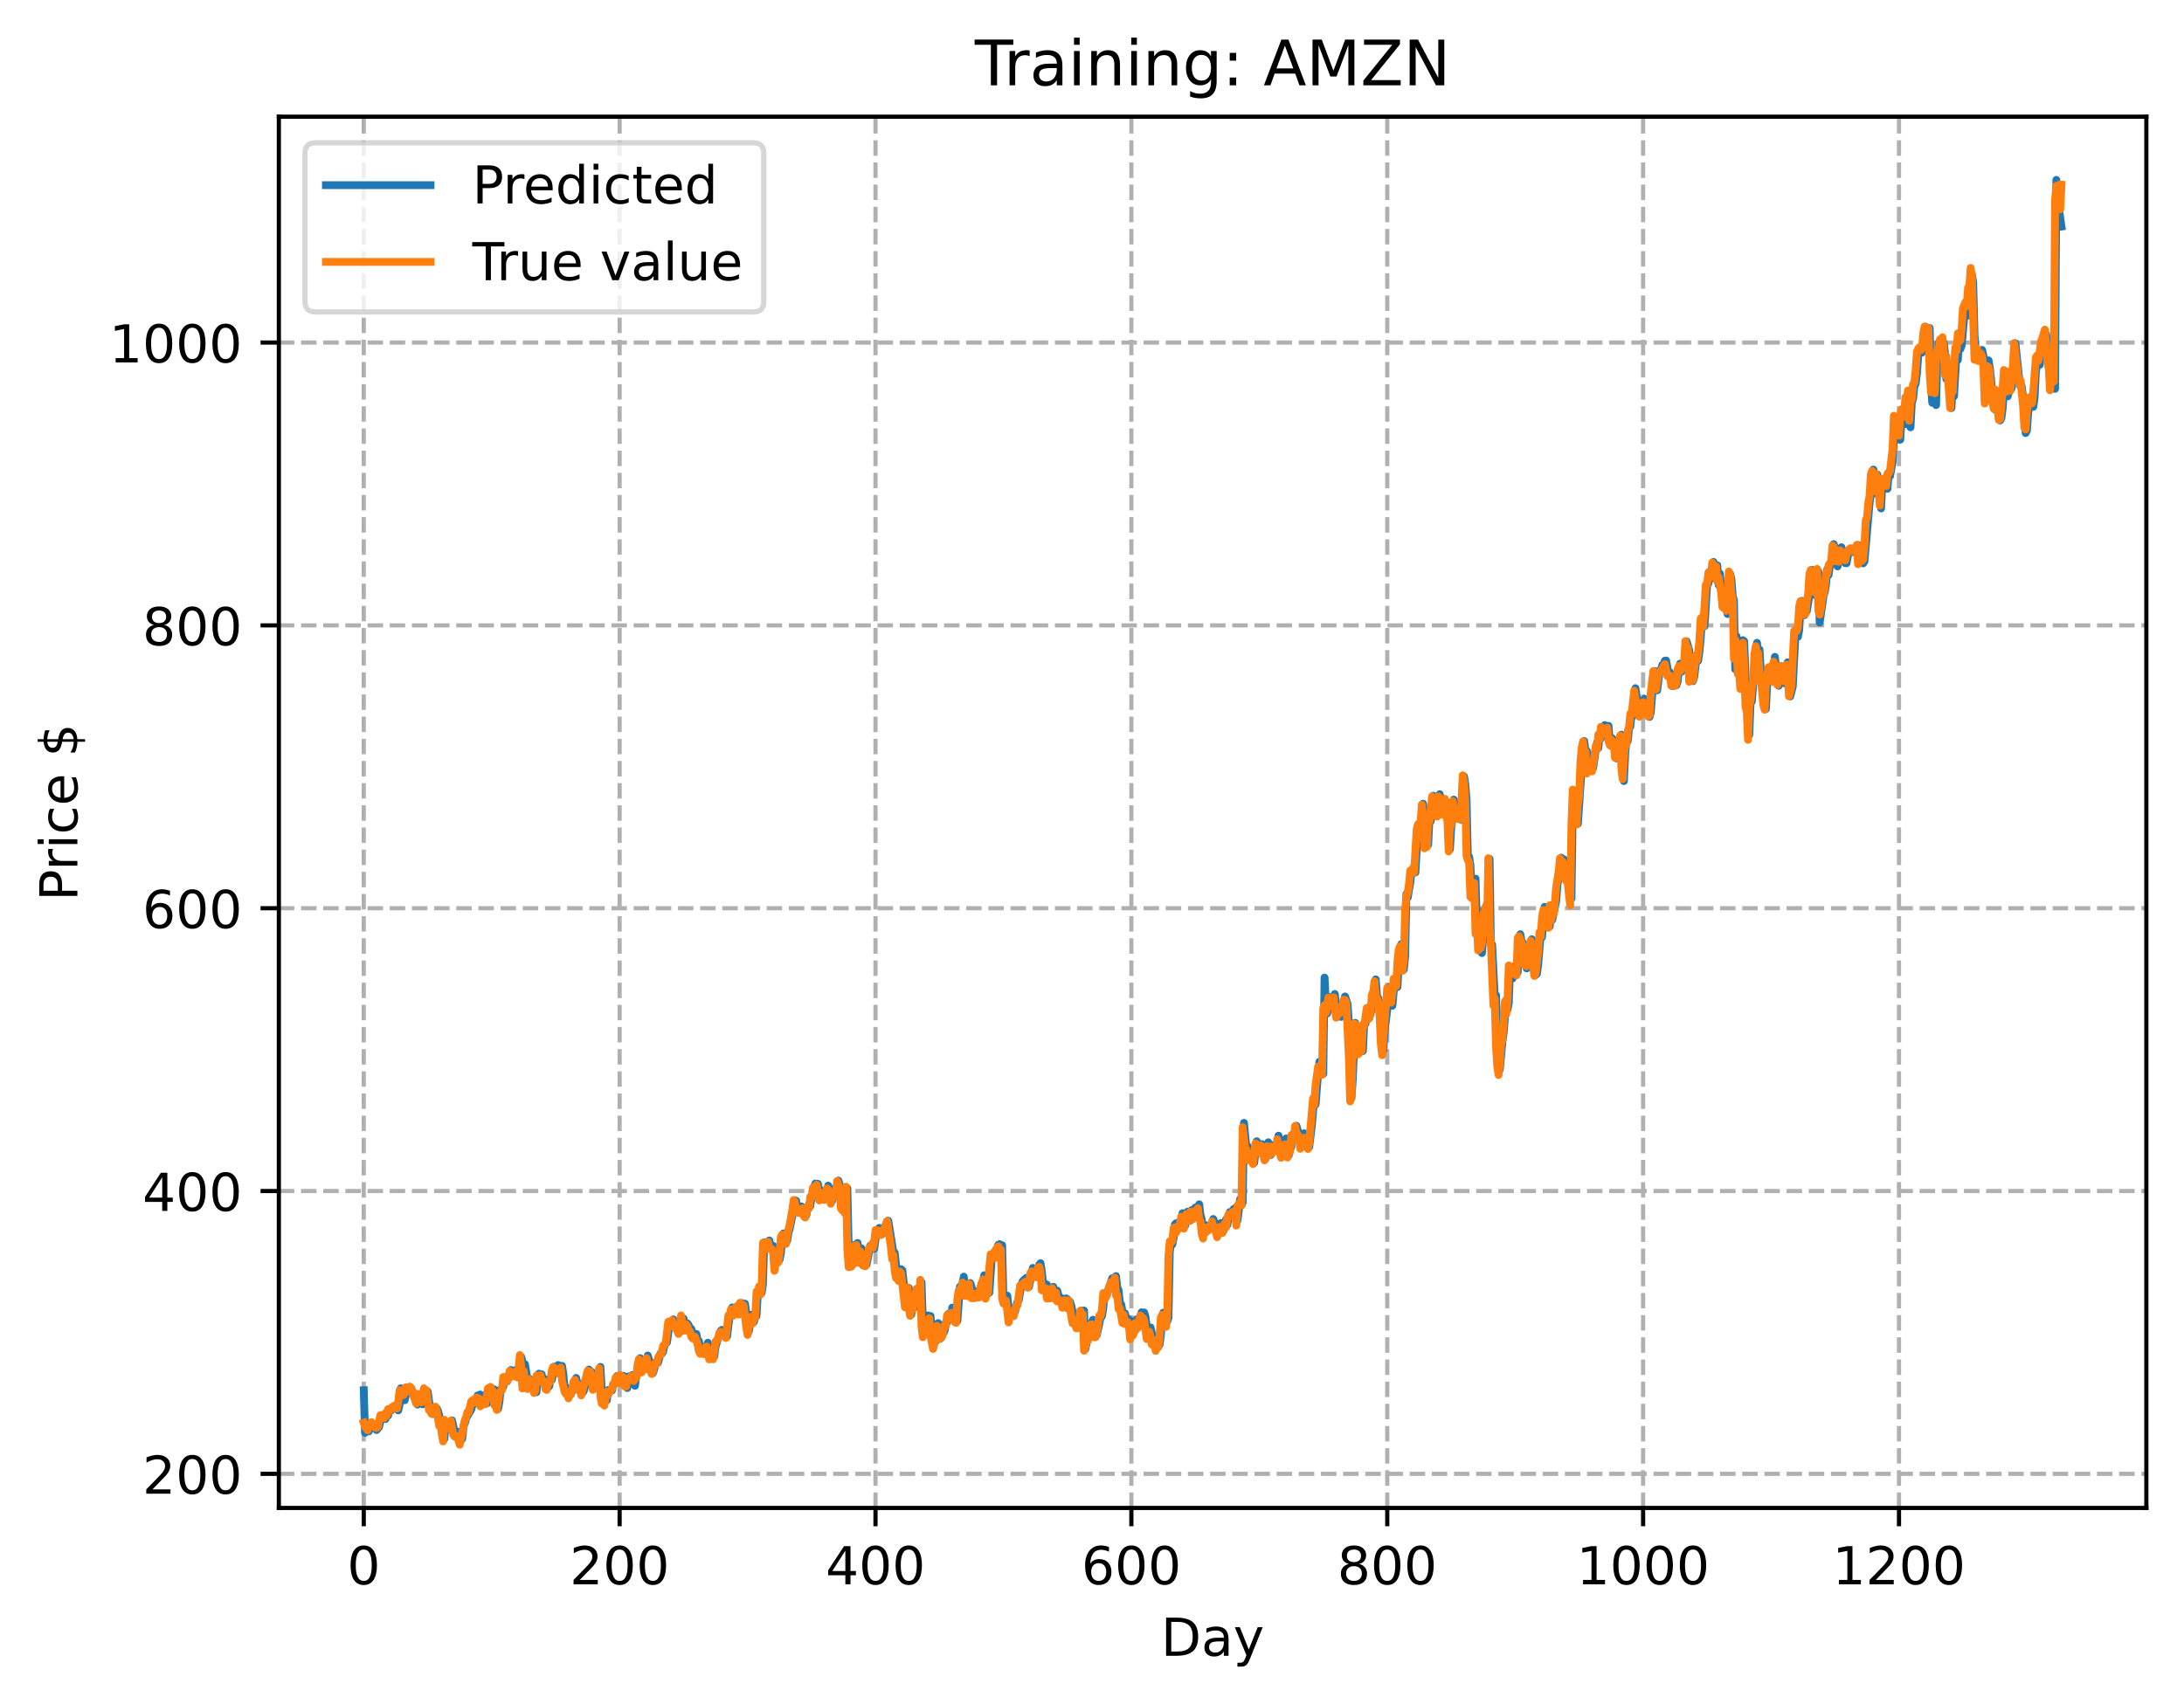 <?xml version="1.0" encoding="utf-8" standalone="no"?>
<!DOCTYPE svg PUBLIC "-//W3C//DTD SVG 1.1//EN"
  "http://www.w3.org/Graphics/SVG/1.1/DTD/svg11.dtd">
<!-- Created with matplotlib (https://matplotlib.org/) -->
<svg height="325.986pt" version="1.1" viewBox="0 0 417.648 325.986" width="417.648pt" xmlns="http://www.w3.org/2000/svg" xmlns:xlink="http://www.w3.org/1999/xlink">
 <defs>
  <style type="text/css">
*{stroke-linecap:butt;stroke-linejoin:round;}
  </style>
 </defs>
 <g id="figure_1">
  <g id="patch_1">
   <path d="M 0 325.986 
L 417.648 325.986 
L 417.648 0 
L 0 0 
z
" style="fill:#ffffff;"/>
  </g>
  <g id="axes_1">
   <g id="patch_2">
    <path d="M 53.328 288.43 
L 410.448 288.43 
L 410.448 22.318 
L 53.328 22.318 
z
" style="fill:#ffffff;"/>
   </g>
   <g id="matplotlib.axis_1">
    <g id="xtick_1">
     <g id="line2d_1">
      <path clip-path="url(#p60d8d7eda0)" d="M 69.561 288.43 
L 69.561 22.318 
" style="fill:none;stroke:#b0b0b0;stroke-dasharray:2.96,1.28;stroke-dashoffset:0;stroke-width:0.8;"/>
     </g>
     <g id="line2d_2">
      <defs>
       <path d="M 0 0 
L 0 3.5 
" id="m4fe4fa82ef" style="stroke:#000000;stroke-width:0.8;"/>
      </defs>
      <g>
       <use style="stroke:#000000;stroke-width:0.8;" x="69.561" xlink:href="#m4fe4fa82ef" y="288.43"/>
      </g>
     </g>
     <g id="text_1">
      <!-- 0 -->
      <defs>
       <path d="M 31.781 66.406 
Q 24.172 66.406 20.328 58.906 
Q 16.5 51.422 16.5 36.375 
Q 16.5 21.391 20.328 13.891 
Q 24.172 6.391 31.781 6.391 
Q 39.453 6.391 43.281 13.891 
Q 47.125 21.391 47.125 36.375 
Q 47.125 51.422 43.281 58.906 
Q 39.453 66.406 31.781 66.406 
z
M 31.781 74.219 
Q 44.047 74.219 50.516 64.516 
Q 56.984 54.828 56.984 36.375 
Q 56.984 17.969 50.516 8.266 
Q 44.047 -1.422 31.781 -1.422 
Q 19.531 -1.422 13.062 8.266 
Q 6.594 17.969 6.594 36.375 
Q 6.594 54.828 13.062 64.516 
Q 19.531 74.219 31.781 74.219 
z
" id="DejaVuSans-48"/>
      </defs>
      <g transform="translate(66.38 303.029)scale(0.1 -0.1)">
       <use xlink:href="#DejaVuSans-48"/>
      </g>
     </g>
    </g>
    <g id="xtick_2">
     <g id="line2d_3">
      <path clip-path="url(#p60d8d7eda0)" d="M 118.491 288.43 
L 118.491 22.318 
" style="fill:none;stroke:#b0b0b0;stroke-dasharray:2.96,1.28;stroke-dashoffset:0;stroke-width:0.8;"/>
     </g>
     <g id="line2d_4">
      <g>
       <use style="stroke:#000000;stroke-width:0.8;" x="118.491" xlink:href="#m4fe4fa82ef" y="288.43"/>
      </g>
     </g>
     <g id="text_2">
      <!-- 200 -->
      <defs>
       <path d="M 19.188 8.297 
L 53.609 8.297 
L 53.609 0 
L 7.328 0 
L 7.328 8.297 
Q 12.938 14.109 22.625 23.891 
Q 32.328 33.688 34.812 36.531 
Q 39.547 41.844 41.422 45.531 
Q 43.312 49.219 43.312 52.781 
Q 43.312 58.594 39.234 62.25 
Q 35.156 65.922 28.609 65.922 
Q 23.969 65.922 18.812 64.312 
Q 13.672 62.703 7.812 59.422 
L 7.812 69.391 
Q 13.766 71.781 18.938 73 
Q 24.125 74.219 28.422 74.219 
Q 39.75 74.219 46.484 68.547 
Q 53.219 62.891 53.219 53.422 
Q 53.219 48.922 51.531 44.891 
Q 49.859 40.875 45.406 35.406 
Q 44.188 33.984 37.641 27.219 
Q 31.109 20.453 19.188 8.297 
z
" id="DejaVuSans-50"/>
      </defs>
      <g transform="translate(108.948 303.029)scale(0.1 -0.1)">
       <use xlink:href="#DejaVuSans-50"/>
       <use x="63.623" xlink:href="#DejaVuSans-48"/>
       <use x="127.246" xlink:href="#DejaVuSans-48"/>
      </g>
     </g>
    </g>
    <g id="xtick_3">
     <g id="line2d_5">
      <path clip-path="url(#p60d8d7eda0)" d="M 167.422 288.43 
L 167.422 22.318 
" style="fill:none;stroke:#b0b0b0;stroke-dasharray:2.96,1.28;stroke-dashoffset:0;stroke-width:0.8;"/>
     </g>
     <g id="line2d_6">
      <g>
       <use style="stroke:#000000;stroke-width:0.8;" x="167.422" xlink:href="#m4fe4fa82ef" y="288.43"/>
      </g>
     </g>
     <g id="text_3">
      <!-- 400 -->
      <defs>
       <path d="M 37.797 64.312 
L 12.891 25.391 
L 37.797 25.391 
z
M 35.203 72.906 
L 47.609 72.906 
L 47.609 25.391 
L 58.016 25.391 
L 58.016 17.188 
L 47.609 17.188 
L 47.609 0 
L 37.797 0 
L 37.797 17.188 
L 4.891 17.188 
L 4.891 26.703 
z
" id="DejaVuSans-52"/>
      </defs>
      <g transform="translate(157.878 303.029)scale(0.1 -0.1)">
       <use xlink:href="#DejaVuSans-52"/>
       <use x="63.623" xlink:href="#DejaVuSans-48"/>
       <use x="127.246" xlink:href="#DejaVuSans-48"/>
      </g>
     </g>
    </g>
    <g id="xtick_4">
     <g id="line2d_7">
      <path clip-path="url(#p60d8d7eda0)" d="M 216.353 288.43 
L 216.353 22.318 
" style="fill:none;stroke:#b0b0b0;stroke-dasharray:2.96,1.28;stroke-dashoffset:0;stroke-width:0.8;"/>
     </g>
     <g id="line2d_8">
      <g>
       <use style="stroke:#000000;stroke-width:0.8;" x="216.353" xlink:href="#m4fe4fa82ef" y="288.43"/>
      </g>
     </g>
     <g id="text_4">
      <!-- 600 -->
      <defs>
       <path d="M 33.016 40.375 
Q 26.375 40.375 22.484 35.828 
Q 18.609 31.297 18.609 23.391 
Q 18.609 15.531 22.484 10.953 
Q 26.375 6.391 33.016 6.391 
Q 39.656 6.391 43.531 10.953 
Q 47.406 15.531 47.406 23.391 
Q 47.406 31.297 43.531 35.828 
Q 39.656 40.375 33.016 40.375 
z
M 52.594 71.297 
L 52.594 62.312 
Q 48.875 64.062 45.094 64.984 
Q 41.312 65.922 37.594 65.922 
Q 27.828 65.922 22.672 59.328 
Q 17.531 52.734 16.797 39.406 
Q 19.672 43.656 24.016 45.922 
Q 28.375 48.188 33.594 48.188 
Q 44.578 48.188 50.953 41.516 
Q 57.328 34.859 57.328 23.391 
Q 57.328 12.156 50.688 5.359 
Q 44.047 -1.422 33.016 -1.422 
Q 20.359 -1.422 13.672 8.266 
Q 6.984 17.969 6.984 36.375 
Q 6.984 53.656 15.188 63.938 
Q 23.391 74.219 37.203 74.219 
Q 40.922 74.219 44.703 73.484 
Q 48.484 72.75 52.594 71.297 
z
" id="DejaVuSans-54"/>
      </defs>
      <g transform="translate(206.809 303.029)scale(0.1 -0.1)">
       <use xlink:href="#DejaVuSans-54"/>
       <use x="63.623" xlink:href="#DejaVuSans-48"/>
       <use x="127.246" xlink:href="#DejaVuSans-48"/>
      </g>
     </g>
    </g>
    <g id="xtick_5">
     <g id="line2d_9">
      <path clip-path="url(#p60d8d7eda0)" d="M 265.283 288.43 
L 265.283 22.318 
" style="fill:none;stroke:#b0b0b0;stroke-dasharray:2.96,1.28;stroke-dashoffset:0;stroke-width:0.8;"/>
     </g>
     <g id="line2d_10">
      <g>
       <use style="stroke:#000000;stroke-width:0.8;" x="265.283" xlink:href="#m4fe4fa82ef" y="288.43"/>
      </g>
     </g>
     <g id="text_5">
      <!-- 800 -->
      <defs>
       <path d="M 31.781 34.625 
Q 24.75 34.625 20.719 30.859 
Q 16.703 27.094 16.703 20.516 
Q 16.703 13.922 20.719 10.156 
Q 24.75 6.391 31.781 6.391 
Q 38.812 6.391 42.859 10.172 
Q 46.922 13.969 46.922 20.516 
Q 46.922 27.094 42.891 30.859 
Q 38.875 34.625 31.781 34.625 
z
M 21.922 38.812 
Q 15.578 40.375 12.031 44.719 
Q 8.5 49.078 8.5 55.328 
Q 8.5 64.062 14.719 69.141 
Q 20.953 74.219 31.781 74.219 
Q 42.672 74.219 48.875 69.141 
Q 55.078 64.062 55.078 55.328 
Q 55.078 49.078 51.531 44.719 
Q 48 40.375 41.703 38.812 
Q 48.828 37.156 52.797 32.312 
Q 56.781 27.484 56.781 20.516 
Q 56.781 9.906 50.312 4.234 
Q 43.844 -1.422 31.781 -1.422 
Q 19.734 -1.422 13.25 4.234 
Q 6.781 9.906 6.781 20.516 
Q 6.781 27.484 10.781 32.312 
Q 14.797 37.156 21.922 38.812 
z
M 18.312 54.391 
Q 18.312 48.734 21.844 45.562 
Q 25.391 42.391 31.781 42.391 
Q 38.141 42.391 41.719 45.562 
Q 45.312 48.734 45.312 54.391 
Q 45.312 60.062 41.719 63.234 
Q 38.141 66.406 31.781 66.406 
Q 25.391 66.406 21.844 63.234 
Q 18.312 60.062 18.312 54.391 
z
" id="DejaVuSans-56"/>
      </defs>
      <g transform="translate(255.74 303.029)scale(0.1 -0.1)">
       <use xlink:href="#DejaVuSans-56"/>
       <use x="63.623" xlink:href="#DejaVuSans-48"/>
       <use x="127.246" xlink:href="#DejaVuSans-48"/>
      </g>
     </g>
    </g>
    <g id="xtick_6">
     <g id="line2d_11">
      <path clip-path="url(#p60d8d7eda0)" d="M 314.214 288.43 
L 314.214 22.318 
" style="fill:none;stroke:#b0b0b0;stroke-dasharray:2.96,1.28;stroke-dashoffset:0;stroke-width:0.8;"/>
     </g>
     <g id="line2d_12">
      <g>
       <use style="stroke:#000000;stroke-width:0.8;" x="314.214" xlink:href="#m4fe4fa82ef" y="288.43"/>
      </g>
     </g>
     <g id="text_6">
      <!-- 1000 -->
      <defs>
       <path d="M 12.406 8.297 
L 28.516 8.297 
L 28.516 63.922 
L 10.984 60.406 
L 10.984 69.391 
L 28.422 72.906 
L 38.281 72.906 
L 38.281 8.297 
L 54.391 8.297 
L 54.391 0 
L 12.406 0 
z
" id="DejaVuSans-49"/>
      </defs>
      <g transform="translate(301.489 303.029)scale(0.1 -0.1)">
       <use xlink:href="#DejaVuSans-49"/>
       <use x="63.623" xlink:href="#DejaVuSans-48"/>
       <use x="127.246" xlink:href="#DejaVuSans-48"/>
       <use x="190.869" xlink:href="#DejaVuSans-48"/>
      </g>
     </g>
    </g>
    <g id="xtick_7">
     <g id="line2d_13">
      <path clip-path="url(#p60d8d7eda0)" d="M 363.144 288.43 
L 363.144 22.318 
" style="fill:none;stroke:#b0b0b0;stroke-dasharray:2.96,1.28;stroke-dashoffset:0;stroke-width:0.8;"/>
     </g>
     <g id="line2d_14">
      <g>
       <use style="stroke:#000000;stroke-width:0.8;" x="363.144" xlink:href="#m4fe4fa82ef" y="288.43"/>
      </g>
     </g>
     <g id="text_7">
      <!-- 1200 -->
      <g transform="translate(350.419 303.029)scale(0.1 -0.1)">
       <use xlink:href="#DejaVuSans-49"/>
       <use x="63.623" xlink:href="#DejaVuSans-50"/>
       <use x="127.246" xlink:href="#DejaVuSans-48"/>
       <use x="190.869" xlink:href="#DejaVuSans-48"/>
      </g>
     </g>
    </g>
    <g id="text_8">
     <!-- Day -->
     <defs>
      <path d="M 19.672 64.797 
L 19.672 8.109 
L 31.594 8.109 
Q 46.688 8.109 53.688 14.938 
Q 60.688 21.781 60.688 36.531 
Q 60.688 51.172 53.688 57.984 
Q 46.688 64.797 31.594 64.797 
z
M 9.812 72.906 
L 30.078 72.906 
Q 51.266 72.906 61.172 64.094 
Q 71.094 55.281 71.094 36.531 
Q 71.094 17.672 61.125 8.828 
Q 51.172 0 30.078 0 
L 9.812 0 
z
" id="DejaVuSans-68"/>
      <path d="M 34.281 27.484 
Q 23.391 27.484 19.188 25 
Q 14.984 22.516 14.984 16.5 
Q 14.984 11.719 18.141 8.906 
Q 21.297 6.109 26.703 6.109 
Q 34.188 6.109 38.703 11.406 
Q 43.219 16.703 43.219 25.484 
L 43.219 27.484 
z
M 52.203 31.203 
L 52.203 0 
L 43.219 0 
L 43.219 8.297 
Q 40.141 3.328 35.547 0.953 
Q 30.953 -1.422 24.312 -1.422 
Q 15.922 -1.422 10.953 3.297 
Q 6 8.016 6 15.922 
Q 6 25.141 12.172 29.828 
Q 18.359 34.516 30.609 34.516 
L 43.219 34.516 
L 43.219 35.406 
Q 43.219 41.609 39.141 45 
Q 35.062 48.391 27.688 48.391 
Q 23 48.391 18.547 47.266 
Q 14.109 46.141 10.016 43.891 
L 10.016 52.203 
Q 14.938 54.109 19.578 55.047 
Q 24.219 56 28.609 56 
Q 40.484 56 46.344 49.844 
Q 52.203 43.703 52.203 31.203 
z
" id="DejaVuSans-97"/>
      <path d="M 32.172 -5.078 
Q 28.375 -14.844 24.75 -17.812 
Q 21.141 -20.797 15.094 -20.797 
L 7.906 -20.797 
L 7.906 -13.281 
L 13.188 -13.281 
Q 16.891 -13.281 18.938 -11.516 
Q 21 -9.766 23.484 -3.219 
L 25.094 0.875 
L 2.984 54.688 
L 12.5 54.688 
L 29.594 11.922 
L 46.688 54.688 
L 56.203 54.688 
z
" id="DejaVuSans-121"/>
     </defs>
     <g transform="translate(222.015 316.707)scale(0.1 -0.1)">
      <use xlink:href="#DejaVuSans-68"/>
      <use x="77.002" xlink:href="#DejaVuSans-97"/>
      <use x="138.281" xlink:href="#DejaVuSans-121"/>
     </g>
    </g>
   </g>
   <g id="matplotlib.axis_2">
    <g id="ytick_1">
     <g id="line2d_15">
      <path clip-path="url(#p60d8d7eda0)" d="M 53.328 281.906 
L 410.448 281.906 
" style="fill:none;stroke:#b0b0b0;stroke-dasharray:2.96,1.28;stroke-dashoffset:0;stroke-width:0.8;"/>
     </g>
     <g id="line2d_16">
      <defs>
       <path d="M 0 0 
L -3.5 0 
" id="m8733cc92db" style="stroke:#000000;stroke-width:0.8;"/>
      </defs>
      <g>
       <use style="stroke:#000000;stroke-width:0.8;" x="53.328" xlink:href="#m8733cc92db" y="281.906"/>
      </g>
     </g>
     <g id="text_9">
      <!-- 200 -->
      <g transform="translate(27.241 285.705)scale(0.1 -0.1)">
       <use xlink:href="#DejaVuSans-50"/>
       <use x="63.623" xlink:href="#DejaVuSans-48"/>
       <use x="127.246" xlink:href="#DejaVuSans-48"/>
      </g>
     </g>
    </g>
    <g id="ytick_2">
     <g id="line2d_17">
      <path clip-path="url(#p60d8d7eda0)" d="M 53.328 227.811 
L 410.448 227.811 
" style="fill:none;stroke:#b0b0b0;stroke-dasharray:2.96,1.28;stroke-dashoffset:0;stroke-width:0.8;"/>
     </g>
     <g id="line2d_18">
      <g>
       <use style="stroke:#000000;stroke-width:0.8;" x="53.328" xlink:href="#m8733cc92db" y="227.811"/>
      </g>
     </g>
     <g id="text_10">
      <!-- 400 -->
      <g transform="translate(27.241 231.61)scale(0.1 -0.1)">
       <use xlink:href="#DejaVuSans-52"/>
       <use x="63.623" xlink:href="#DejaVuSans-48"/>
       <use x="127.246" xlink:href="#DejaVuSans-48"/>
      </g>
     </g>
    </g>
    <g id="ytick_3">
     <g id="line2d_19">
      <path clip-path="url(#p60d8d7eda0)" d="M 53.328 173.715 
L 410.448 173.715 
" style="fill:none;stroke:#b0b0b0;stroke-dasharray:2.96,1.28;stroke-dashoffset:0;stroke-width:0.8;"/>
     </g>
     <g id="line2d_20">
      <g>
       <use style="stroke:#000000;stroke-width:0.8;" x="53.328" xlink:href="#m8733cc92db" y="173.715"/>
      </g>
     </g>
     <g id="text_11">
      <!-- 600 -->
      <g transform="translate(27.241 177.515)scale(0.1 -0.1)">
       <use xlink:href="#DejaVuSans-54"/>
       <use x="63.623" xlink:href="#DejaVuSans-48"/>
       <use x="127.246" xlink:href="#DejaVuSans-48"/>
      </g>
     </g>
    </g>
    <g id="ytick_4">
     <g id="line2d_21">
      <path clip-path="url(#p60d8d7eda0)" d="M 53.328 119.62 
L 410.448 119.62 
" style="fill:none;stroke:#b0b0b0;stroke-dasharray:2.96,1.28;stroke-dashoffset:0;stroke-width:0.8;"/>
     </g>
     <g id="line2d_22">
      <g>
       <use style="stroke:#000000;stroke-width:0.8;" x="53.328" xlink:href="#m8733cc92db" y="119.62"/>
      </g>
     </g>
     <g id="text_12">
      <!-- 800 -->
      <g transform="translate(27.241 123.419)scale(0.1 -0.1)">
       <use xlink:href="#DejaVuSans-56"/>
       <use x="63.623" xlink:href="#DejaVuSans-48"/>
       <use x="127.246" xlink:href="#DejaVuSans-48"/>
      </g>
     </g>
    </g>
    <g id="ytick_5">
     <g id="line2d_23">
      <path clip-path="url(#p60d8d7eda0)" d="M 53.328 65.525 
L 410.448 65.525 
" style="fill:none;stroke:#b0b0b0;stroke-dasharray:2.96,1.28;stroke-dashoffset:0;stroke-width:0.8;"/>
     </g>
     <g id="line2d_24">
      <g>
       <use style="stroke:#000000;stroke-width:0.8;" x="53.328" xlink:href="#m8733cc92db" y="65.525"/>
      </g>
     </g>
     <g id="text_13">
      <!-- 1000 -->
      <g transform="translate(20.878 69.324)scale(0.1 -0.1)">
       <use xlink:href="#DejaVuSans-49"/>
       <use x="63.623" xlink:href="#DejaVuSans-48"/>
       <use x="127.246" xlink:href="#DejaVuSans-48"/>
       <use x="190.869" xlink:href="#DejaVuSans-48"/>
      </g>
     </g>
    </g>
    <g id="text_14">
     <!-- Price $ -->
     <defs>
      <path d="M 19.672 64.797 
L 19.672 37.406 
L 32.078 37.406 
Q 38.969 37.406 42.719 40.969 
Q 46.484 44.531 46.484 51.125 
Q 46.484 57.672 42.719 61.234 
Q 38.969 64.797 32.078 64.797 
z
M 9.812 72.906 
L 32.078 72.906 
Q 44.344 72.906 50.609 67.359 
Q 56.891 61.812 56.891 51.125 
Q 56.891 40.328 50.609 34.812 
Q 44.344 29.297 32.078 29.297 
L 19.672 29.297 
L 19.672 0 
L 9.812 0 
z
" id="DejaVuSans-80"/>
      <path d="M 41.109 46.297 
Q 39.594 47.172 37.812 47.578 
Q 36.031 48 33.891 48 
Q 26.266 48 22.188 43.047 
Q 18.109 38.094 18.109 28.812 
L 18.109 0 
L 9.078 0 
L 9.078 54.688 
L 18.109 54.688 
L 18.109 46.188 
Q 20.953 51.172 25.484 53.578 
Q 30.031 56 36.531 56 
Q 37.453 56 38.578 55.875 
Q 39.703 55.766 41.062 55.516 
z
" id="DejaVuSans-114"/>
      <path d="M 9.422 54.688 
L 18.406 54.688 
L 18.406 0 
L 9.422 0 
z
M 9.422 75.984 
L 18.406 75.984 
L 18.406 64.594 
L 9.422 64.594 
z
" id="DejaVuSans-105"/>
      <path d="M 48.781 52.594 
L 48.781 44.188 
Q 44.969 46.297 41.141 47.344 
Q 37.312 48.391 33.406 48.391 
Q 24.656 48.391 19.812 42.844 
Q 14.984 37.312 14.984 27.297 
Q 14.984 17.281 19.812 11.734 
Q 24.656 6.203 33.406 6.203 
Q 37.312 6.203 41.141 7.25 
Q 44.969 8.297 48.781 10.406 
L 48.781 2.094 
Q 45.016 0.344 40.984 -0.531 
Q 36.969 -1.422 32.422 -1.422 
Q 20.062 -1.422 12.781 6.344 
Q 5.516 14.109 5.516 27.297 
Q 5.516 40.672 12.859 48.328 
Q 20.219 56 33.016 56 
Q 37.156 56 41.109 55.141 
Q 45.062 54.297 48.781 52.594 
z
" id="DejaVuSans-99"/>
      <path d="M 56.203 29.594 
L 56.203 25.203 
L 14.891 25.203 
Q 15.484 15.922 20.484 11.062 
Q 25.484 6.203 34.422 6.203 
Q 39.594 6.203 44.453 7.469 
Q 49.312 8.734 54.109 11.281 
L 54.109 2.781 
Q 49.266 0.734 44.188 -0.344 
Q 39.109 -1.422 33.891 -1.422 
Q 20.797 -1.422 13.156 6.188 
Q 5.516 13.812 5.516 26.812 
Q 5.516 40.234 12.766 48.109 
Q 20.016 56 32.328 56 
Q 43.359 56 49.781 48.891 
Q 56.203 41.797 56.203 29.594 
z
M 47.219 32.234 
Q 47.125 39.594 43.094 43.984 
Q 39.062 48.391 32.422 48.391 
Q 24.906 48.391 20.391 44.141 
Q 15.875 39.891 15.188 32.172 
z
" id="DejaVuSans-101"/>
      <path id="DejaVuSans-32"/>
      <path d="M 33.797 -14.703 
L 28.906 -14.703 
L 28.859 0 
Q 23.734 0.094 18.609 1.188 
Q 13.484 2.297 8.297 4.5 
L 8.297 13.281 
Q 13.281 10.156 18.375 8.562 
Q 23.484 6.984 28.906 6.938 
L 28.906 29.203 
Q 18.109 30.953 13.203 35.156 
Q 8.297 39.359 8.297 46.688 
Q 8.297 54.641 13.625 59.219 
Q 18.953 63.812 28.906 64.5 
L 28.906 75.984 
L 33.797 75.984 
L 33.797 64.656 
Q 38.328 64.453 42.578 63.688 
Q 46.828 62.938 50.875 61.625 
L 50.875 53.078 
Q 46.828 55.125 42.547 56.25 
Q 38.281 57.375 33.797 57.562 
L 33.797 36.719 
Q 44.875 35.016 50.094 30.609 
Q 55.328 26.219 55.328 18.609 
Q 55.328 10.359 49.781 5.594 
Q 44.234 0.828 33.797 0.094 
z
M 28.906 37.594 
L 28.906 57.625 
Q 23.25 56.984 20.266 54.391 
Q 17.281 51.812 17.281 47.516 
Q 17.281 43.312 20.031 40.969 
Q 22.797 38.625 28.906 37.594 
z
M 33.797 28.219 
L 33.797 7.078 
Q 39.984 7.906 43.141 10.594 
Q 46.297 13.281 46.297 17.672 
Q 46.297 21.969 43.281 24.5 
Q 40.281 27.047 33.797 28.219 
z
" id="DejaVuSans-36"/>
     </defs>
     <g transform="translate(14.798 172.342)rotate(-90)scale(0.1 -0.1)">
      <use xlink:href="#DejaVuSans-80"/>
      <use x="58.553" xlink:href="#DejaVuSans-114"/>
      <use x="99.666" xlink:href="#DejaVuSans-105"/>
      <use x="127.449" xlink:href="#DejaVuSans-99"/>
      <use x="182.43" xlink:href="#DejaVuSans-101"/>
      <use x="243.953" xlink:href="#DejaVuSans-32"/>
      <use x="275.74" xlink:href="#DejaVuSans-36"/>
     </g>
    </g>
   </g>
   <g id="line2d_25">
    <path clip-path="url(#p60d8d7eda0)" d="M 69.561 265.92 
L 69.806 274.064 
L 70.05 272.678 
L 70.295 272.637 
L 70.539 273.78 
L 70.784 272.623 
L 71.029 272.398 
L 71.273 272.359 
L 71.518 272.953 
L 71.763 273.027 
L 72.007 273.527 
L 72.497 272.955 
L 72.986 270.699 
L 73.475 271.075 
L 73.72 271.421 
L 73.965 270.525 
L 74.209 270.785 
L 74.454 269.646 
L 74.699 269.877 
L 75.188 269.138 
L 75.433 269.453 
L 75.677 268.913 
L 75.922 269.226 
L 76.166 269.77 
L 76.411 268.645 
L 76.656 265.55 
L 77.145 267.797 
L 77.39 267.828 
L 77.879 265.486 
L 78.124 266.363 
L 78.368 266.14 
L 78.613 265.524 
L 79.592 267.727 
L 79.836 268.666 
L 80.081 267.134 
L 80.326 267.419 
L 80.815 268.613 
L 81.304 266 
L 81.549 266.445 
L 81.794 266.173 
L 82.283 269.625 
L 82.527 269.736 
L 82.772 270.467 
L 83.017 270.081 
L 83.261 270.163 
L 83.506 269.368 
L 83.751 269.851 
L 83.995 270.767 
L 84.24 272.612 
L 84.485 272.537 
L 84.729 273.287 
L 84.974 275.196 
L 85.219 272.205 
L 85.463 272.436 
L 85.708 272.963 
L 85.953 272.57 
L 86.197 272.405 
L 86.442 271.687 
L 86.931 273.865 
L 87.176 274.407 
L 87.421 273.945 
L 87.665 273.867 
L 87.91 274.445 
L 88.154 275.469 
L 88.399 275.202 
L 88.644 272.714 
L 88.888 272.256 
L 89.133 271.298 
L 90.112 269.617 
L 90.601 267.747 
L 90.846 267.612 
L 91.09 267.883 
L 91.335 266.911 
L 91.58 267.944 
L 91.824 266.742 
L 92.069 268.417 
L 92.314 268.604 
L 92.558 266.907 
L 92.803 268.418 
L 93.048 267.99 
L 93.292 268.34 
L 93.537 265.507 
L 93.781 265.877 
L 94.026 265.781 
L 94.271 266.332 
L 94.515 265.746 
L 94.76 267.861 
L 95.249 269.471 
L 95.494 268.173 
L 95.739 265.763 
L 95.983 265.63 
L 96.228 265.263 
L 96.473 263.444 
L 96.962 264.261 
L 97.207 263.545 
L 97.451 263.502 
L 97.696 262.054 
L 97.941 262.79 
L 98.185 262.526 
L 98.43 262.77 
L 98.675 262.03 
L 99.164 263.155 
L 99.409 261.874 
L 99.653 259.53 
L 99.898 260.352 
L 100.142 264.669 
L 100.387 260.933 
L 100.876 263.877 
L 101.121 264.529 
L 101.366 263.809 
L 101.61 264.042 
L 101.855 265.516 
L 102.1 264.629 
L 102.344 265.252 
L 102.589 266.294 
L 102.834 263.229 
L 103.078 262.747 
L 103.323 264.221 
L 103.568 262.867 
L 103.812 263.779 
L 104.057 263.732 
L 104.302 263.926 
L 104.546 264.516 
L 104.791 265.4 
L 105.036 265.145 
L 105.28 263.617 
L 105.525 263.942 
L 106.014 261.398 
L 106.259 261.537 
L 106.503 261.459 
L 106.748 261.099 
L 106.993 262.752 
L 107.237 261.622 
L 107.482 261.254 
L 107.727 262.838 
L 107.971 265.384 
L 108.216 265.328 
L 108.461 266.736 
L 108.705 265.846 
L 108.95 266.483 
L 109.439 266.125 
L 109.684 265.702 
L 110.173 263.564 
L 110.418 264.58 
L 110.907 265.022 
L 111.397 266.433 
L 111.641 266.062 
L 112.13 264.245 
L 112.62 261.962 
L 112.864 263.029 
L 113.109 262.384 
L 113.598 265.019 
L 113.843 264.95 
L 114.088 264.504 
L 114.332 262.991 
L 114.577 263.211 
L 114.822 261.45 
L 115.066 266.04 
L 115.311 267.099 
L 115.556 267.017 
L 115.8 267.606 
L 116.045 267.837 
L 116.29 265.886 
L 116.534 266.048 
L 117.024 265.97 
L 117.268 264.791 
L 117.513 264.644 
L 117.757 264.074 
L 118.002 263.202 
L 118.247 263.876 
L 118.491 264.15 
L 118.736 263.107 
L 118.981 263.331 
L 119.225 263.161 
L 119.47 263.823 
L 119.959 265.491 
L 120.204 263.266 
L 120.449 263.702 
L 120.693 263.196 
L 120.938 262.998 
L 121.183 263.112 
L 121.427 265.064 
L 121.672 263.225 
L 121.917 262.861 
L 122.406 259.78 
L 122.895 262.172 
L 123.14 261.41 
L 123.629 260.72 
L 123.874 259.28 
L 124.118 260.117 
L 124.363 261.483 
L 124.852 262.656 
L 125.097 261.946 
L 125.342 260.742 
L 125.586 260.433 
L 125.831 260.664 
L 126.32 258.88 
L 126.565 258.935 
L 126.81 258.553 
L 127.054 257.35 
L 127.544 256.768 
L 128.033 253.24 
L 128.522 252.905 
L 128.767 252.361 
L 129.012 253.527 
L 129.256 253.157 
L 129.501 253.35 
L 129.99 254.814 
L 130.479 252.417 
L 130.724 252.212 
L 130.969 253.678 
L 131.213 253.589 
L 131.458 253.144 
L 131.703 253.47 
L 131.947 254.459 
L 132.192 254.168 
L 132.681 255.593 
L 132.926 255.19 
L 133.171 255.155 
L 133.415 256.392 
L 133.66 256.531 
L 133.905 258.046 
L 134.149 258.499 
L 134.394 257.805 
L 134.639 257.583 
L 134.883 258.38 
L 135.373 256.826 
L 135.862 259.51 
L 136.106 259.478 
L 136.351 258.783 
L 136.596 259.438 
L 136.84 257.569 
L 137.33 255.912 
L 137.574 255.639 
L 137.819 254.555 
L 138.064 254.368 
L 138.308 255.017 
L 138.553 255.028 
L 138.798 255.209 
L 139.042 255.601 
L 139.532 251.582 
L 140.021 250.087 
L 140.266 251.268 
L 140.51 250.523 
L 140.755 250.83 
L 141 249.828 
L 141.244 250.25 
L 141.489 251.163 
L 141.733 249.254 
L 141.978 249.263 
L 142.223 250.336 
L 142.467 249.365 
L 143.201 254.638 
L 143.691 251.479 
L 143.935 252.013 
L 144.18 252.86 
L 144.425 251.711 
L 144.669 251.743 
L 144.914 247.397 
L 145.159 247.363 
L 145.403 246.154 
L 145.648 247.283 
L 145.893 245.699 
L 146.137 237.644 
L 146.382 238.757 
L 146.627 237.941 
L 146.871 238.263 
L 147.116 237.269 
L 147.361 238.286 
L 147.605 238.802 
L 147.85 238.291 
L 148.094 239.118 
L 148.339 241.778 
L 148.828 239.768 
L 149.073 240.961 
L 149.318 239.843 
L 149.562 236.829 
L 149.807 235.921 
L 150.052 236.587 
L 150.541 237.293 
L 150.786 235.753 
L 151.03 234.989 
L 151.764 231.288 
L 152.009 229.58 
L 152.254 229.68 
L 152.498 231.506 
L 152.743 230.975 
L 152.988 231.773 
L 153.232 230.752 
L 153.477 231.568 
L 153.721 231.303 
L 153.966 232.189 
L 154.211 232.397 
L 154.455 230.99 
L 154.7 230.346 
L 154.945 230.713 
L 155.189 228.964 
L 155.434 229.075 
L 155.679 227.063 
L 155.923 226.381 
L 156.168 227.574 
L 156.413 226.443 
L 156.902 229.073 
L 157.147 227.786 
L 157.391 228.315 
L 157.636 228.42 
L 157.881 229.347 
L 158.37 226.787 
L 158.615 227.259 
L 159.104 229.733 
L 159.349 228.081 
L 159.593 229.051 
L 159.838 228.947 
L 160.082 227.968 
L 160.327 225.823 
L 160.572 226.564 
L 160.816 227.854 
L 161.061 230.362 
L 161.306 231.214 
L 161.55 229.462 
L 161.795 231.633 
L 162.04 227.293 
L 162.284 238.145 
L 162.529 241.292 
L 162.774 240.143 
L 163.018 241.911 
L 163.508 238.069 
L 163.752 238.136 
L 163.997 237.749 
L 164.242 241.043 
L 164.731 238.771 
L 164.976 240.541 
L 165.22 241.25 
L 165.465 240.979 
L 165.709 241.892 
L 166.443 238.229 
L 166.688 238.572 
L 166.933 237.792 
L 167.177 238.846 
L 167.667 235.342 
L 167.911 235.411 
L 168.156 234.869 
L 168.645 236.099 
L 168.89 235.002 
L 169.135 234.768 
L 169.869 233.503 
L 170.847 239.599 
L 171.092 239.606 
L 171.581 244.027 
L 171.826 243.315 
L 172.07 243.786 
L 172.315 242.755 
L 172.56 242.984 
L 173.049 247.528 
L 173.294 248.984 
L 173.538 247.224 
L 173.783 246.331 
L 174.272 251.423 
L 174.517 249.519 
L 174.762 250.186 
L 175.006 248.386 
L 175.251 247.785 
L 175.496 246.532 
L 175.74 246.494 
L 175.985 247.412 
L 176.23 245.251 
L 176.474 252.822 
L 176.719 254.896 
L 176.964 253.665 
L 177.208 253.483 
L 177.453 251.613 
L 177.697 252.004 
L 177.942 251.719 
L 178.431 256.686 
L 178.676 256.998 
L 178.921 256.547 
L 179.165 253.73 
L 179.41 253.081 
L 179.899 255.976 
L 180.144 254.768 
L 180.389 255.015 
L 180.633 254.575 
L 180.878 252.926 
L 181.123 252.916 
L 181.367 251.321 
L 181.612 251.285 
L 181.857 251.873 
L 182.101 250.114 
L 182.591 251.915 
L 182.835 252.436 
L 183.08 252.636 
L 183.569 246.113 
L 183.814 246.754 
L 184.303 244.195 
L 184.548 246.507 
L 185.037 246.515 
L 185.282 246.989 
L 185.526 245.406 
L 185.771 246.081 
L 186.016 247.899 
L 186.26 247.058 
L 186.505 247.352 
L 186.75 246.999 
L 186.994 247.694 
L 187.239 247.857 
L 187.484 247.77 
L 187.728 245.425 
L 187.973 245.244 
L 188.218 243.914 
L 188.462 245.27 
L 188.707 247.666 
L 188.952 246.578 
L 189.196 247.256 
L 189.685 240.122 
L 189.93 240.535 
L 190.175 239.459 
L 190.419 240.413 
L 190.664 238.789 
L 190.909 238.098 
L 191.153 237.973 
L 191.398 238.882 
L 191.643 238.17 
L 191.887 248.78 
L 192.377 248.192 
L 192.621 247.827 
L 193.111 251.854 
L 193.355 250.573 
L 193.6 250.851 
L 193.845 250.344 
L 194.089 250.919 
L 194.579 248.991 
L 194.823 248.719 
L 195.312 245.764 
L 195.557 245.087 
L 196.046 244.611 
L 196.291 244.412 
L 196.536 245.613 
L 196.78 246.157 
L 197.514 242.522 
L 197.759 243.789 
L 198.004 243.911 
L 198.248 243.379 
L 198.493 243.428 
L 198.738 241.906 
L 198.982 241.617 
L 199.227 243.225 
L 199.472 245.577 
L 199.716 245.406 
L 199.961 246.091 
L 200.206 245.73 
L 200.45 247.734 
L 200.695 247.235 
L 200.94 247.968 
L 201.429 246.129 
L 201.673 247.577 
L 201.918 248.336 
L 202.163 246.866 
L 202.652 248.499 
L 202.897 248.557 
L 203.141 248.346 
L 203.386 249.499 
L 203.631 249.479 
L 203.875 248.355 
L 204.12 248.489 
L 204.365 249.435 
L 204.609 248.994 
L 204.854 249.723 
L 205.343 252.025 
L 205.588 251.919 
L 206.077 254.008 
L 206.811 250.698 
L 207.056 250.872 
L 207.3 250.675 
L 207.545 258.042 
L 207.79 256.882 
L 208.034 255.184 
L 208.279 255.528 
L 208.524 254.572 
L 208.768 252.976 
L 209.013 252.436 
L 209.502 255.275 
L 209.747 255.313 
L 210.236 253.151 
L 210.481 251.808 
L 210.726 251.794 
L 210.97 250.255 
L 211.215 247.66 
L 211.46 248.123 
L 212.683 244.501 
L 212.928 245.316 
L 213.172 245.468 
L 213.417 244.085 
L 213.661 246.229 
L 213.906 246.762 
L 214.151 249.159 
L 214.395 249.474 
L 214.885 251.999 
L 215.129 251.216 
L 215.374 252.222 
L 215.619 252.417 
L 215.863 252.342 
L 216.108 252.594 
L 216.353 255.192 
L 217.087 254.469 
L 217.331 252.351 
L 217.821 253.525 
L 218.31 251.006 
L 218.555 251.776 
L 218.799 251.043 
L 219.044 251.847 
L 219.533 255.625 
L 220.022 253.902 
L 220.512 256.213 
L 220.756 255.594 
L 221.246 257.455 
L 221.49 257.023 
L 221.735 257.236 
L 221.98 255.474 
L 222.224 252.024 
L 222.469 251.081 
L 222.714 251.62 
L 222.958 252.976 
L 223.203 252.771 
L 223.448 252.044 
L 223.692 239.516 
L 223.937 237.722 
L 224.182 238.036 
L 224.426 236.857 
L 224.671 234.213 
L 224.916 233.966 
L 225.16 235.173 
L 225.649 233.694 
L 225.894 233.396 
L 226.139 232.051 
L 226.383 234.226 
L 226.628 234.461 
L 227.117 231.753 
L 227.607 233.46 
L 227.851 231.476 
L 228.096 231.424 
L 228.341 232.676 
L 228.585 230.973 
L 229.075 232.059 
L 229.319 230.356 
L 229.564 232.377 
L 229.809 233.261 
L 230.053 235.103 
L 230.298 235.695 
L 230.543 234.334 
L 230.787 235.406 
L 231.032 234.699 
L 231.276 234.862 
L 231.521 234.562 
L 231.766 234.586 
L 232.01 233.167 
L 232.989 235.77 
L 233.234 235.107 
L 233.478 233.939 
L 233.968 235.426 
L 234.212 234.734 
L 234.457 233.244 
L 234.702 234.294 
L 234.946 232.692 
L 235.191 231.829 
L 235.68 232.274 
L 235.925 231.25 
L 236.17 231.906 
L 236.414 230.913 
L 236.659 233.423 
L 237.148 229.361 
L 237.393 230.522 
L 237.637 230.023 
L 237.882 214.78 
L 238.371 219.651 
L 238.616 219.293 
L 238.861 221 
L 239.105 220.87 
L 239.35 220.101 
L 239.839 222.418 
L 240.329 218.285 
L 240.818 219.713 
L 241.063 220.387 
L 241.307 218.842 
L 241.552 220.797 
L 242.041 221.579 
L 242.286 220.78 
L 242.531 218.49 
L 243.02 220.919 
L 243.264 219.032 
L 243.509 220.213 
L 243.754 219.26 
L 243.998 218.763 
L 244.243 218.647 
L 244.488 217.228 
L 244.977 220.113 
L 245.222 221.156 
L 245.466 220.257 
L 245.956 217.758 
L 246.445 221 
L 246.69 219.8 
L 246.934 219.387 
L 247.179 216.994 
L 247.424 218.003 
L 247.668 217.174 
L 247.913 215.328 
L 248.402 217.05 
L 248.647 217.338 
L 248.892 219.142 
L 249.381 216.772 
L 249.625 216.934 
L 249.87 218.047 
L 250.115 217.784 
L 250.359 219.395 
L 250.849 215.454 
L 251.338 209.817 
L 251.583 211.262 
L 252.072 205.14 
L 252.317 203.073 
L 252.561 204.263 
L 252.806 203.257 
L 253.051 205.396 
L 253.295 186.993 
L 253.54 191.876 
L 253.785 193.862 
L 254.274 190.715 
L 254.519 190.881 
L 255.008 192.29 
L 255.252 190.124 
L 255.742 194.48 
L 255.986 193.037 
L 256.231 192.756 
L 256.476 194.506 
L 256.72 192.144 
L 256.965 191.596 
L 257.21 190.596 
L 257.699 192.03 
L 257.944 195.607 
L 258.188 201.483 
L 258.433 210.054 
L 258.678 206.688 
L 259.167 195.651 
L 259.656 197.539 
L 259.901 201.432 
L 260.146 197.774 
L 260.39 198.891 
L 260.635 201.038 
L 260.88 195.635 
L 261.124 195.833 
L 261.613 192.775 
L 261.858 194.689 
L 262.347 192.948 
L 262.592 189.78 
L 262.837 189.605 
L 263.081 187.333 
L 263.326 190.59 
L 263.571 190.928 
L 264.06 193.051 
L 264.305 198.827 
L 264.549 200.909 
L 264.794 197.096 
L 265.283 193.135 
L 265.528 188.864 
L 265.773 190.422 
L 266.017 189.324 
L 266.262 192.38 
L 266.751 187.152 
L 267.24 188.799 
L 267.485 184.161 
L 267.73 181.808 
L 267.974 180.592 
L 268.219 184.162 
L 268.464 185.435 
L 268.708 182.905 
L 268.953 170.985 
L 269.198 171.692 
L 269.687 168.843 
L 269.932 166.525 
L 270.176 166.963 
L 270.421 165.811 
L 270.666 166.883 
L 271.155 158.688 
L 271.4 157.518 
L 271.644 159.17 
L 271.889 157.939 
L 272.134 153.728 
L 272.378 155.94 
L 272.623 161.403 
L 272.868 161.098 
L 273.112 161.586 
L 273.357 156.495 
L 273.601 157.095 
L 274.091 152.207 
L 274.335 155.329 
L 274.58 152.837 
L 274.825 153.454 
L 275.069 155.694 
L 275.314 151.905 
L 275.559 153.199 
L 275.803 155.572 
L 276.048 154.063 
L 276.293 155.311 
L 276.537 153.344 
L 276.782 156.321 
L 277.027 156.793 
L 277.271 162.44 
L 277.516 158.314 
L 277.761 156.54 
L 278.005 152.944 
L 278.25 154.225 
L 278.495 156.296 
L 278.739 155.546 
L 278.984 156.545 
L 279.228 155.954 
L 279.473 156.828 
L 279.962 148.496 
L 280.207 149.989 
L 280.452 152.998 
L 280.696 163.82 
L 280.941 163.884 
L 281.186 165.454 
L 281.43 171.011 
L 281.675 170.74 
L 281.92 168.884 
L 282.164 168.067 
L 282.409 176.614 
L 282.654 175.479 
L 282.898 181.694 
L 283.143 179.431 
L 283.388 182.295 
L 283.632 179.312 
L 283.877 174.033 
L 284.122 173.664 
L 284.366 172.931 
L 284.611 177.386 
L 284.856 164.286 
L 285.1 180.637 
L 285.345 180.674 
L 285.834 190.612 
L 286.079 190.357 
L 286.568 203.805 
L 286.813 204.568 
L 287.302 199.262 
L 287.547 197.544 
L 288.036 191.278 
L 288.281 193.107 
L 288.525 191.821 
L 288.77 184.908 
L 289.015 187.171 
L 289.259 187.137 
L 289.749 184.736 
L 289.993 184.987 
L 290.238 185.99 
L 290.483 179.686 
L 290.727 178.688 
L 290.972 180.041 
L 291.216 180.397 
L 291.461 183.621 
L 291.95 185.222 
L 292.195 185.049 
L 292.44 181.714 
L 292.684 180.928 
L 292.929 179.658 
L 293.174 180.636 
L 293.418 184.551 
L 293.663 186.485 
L 293.908 186.266 
L 294.152 184.496 
L 294.642 178.497 
L 294.886 179.254 
L 295.376 173.464 
L 295.62 175.228 
L 295.865 174.034 
L 296.354 177.204 
L 296.599 173.147 
L 296.843 175.95 
L 297.333 173.62 
L 297.577 172.444 
L 297.822 169.359 
L 298.556 164.046 
L 298.801 166.09 
L 299.045 164.353 
L 299.29 165.268 
L 299.535 168.495 
L 299.779 166.569 
L 300.269 171.724 
L 300.513 171.874 
L 300.758 154.459 
L 301.003 152.06 
L 301.247 155.289 
L 301.492 155.879 
L 301.737 157.559 
L 302.715 143.379 
L 302.96 141.749 
L 303.204 144.017 
L 303.449 143.636 
L 303.694 147.166 
L 304.183 146.696 
L 304.428 144.805 
L 304.672 146.83 
L 305.162 143.436 
L 305.406 142.016 
L 305.651 143.093 
L 305.896 140.305 
L 306.14 141.25 
L 306.385 139.101 
L 306.63 140.414 
L 306.874 138.687 
L 307.119 140.018 
L 307.364 138.834 
L 307.608 138.842 
L 307.853 141.925 
L 308.098 142.652 
L 308.342 141.252 
L 308.587 142.477 
L 308.831 142.069 
L 309.076 145.053 
L 309.321 142 
L 309.565 141.657 
L 309.81 143.775 
L 310.055 140.526 
L 310.299 148.041 
L 310.544 149.402 
L 310.789 144.089 
L 311.033 141.619 
L 311.278 141.771 
L 311.523 139.218 
L 311.767 138.988 
L 312.012 136.572 
L 312.257 136.967 
L 312.746 131.635 
L 313.235 134.856 
L 313.48 135.058 
L 313.725 136.58 
L 313.969 136.252 
L 314.214 135.458 
L 314.459 133.674 
L 314.703 134.698 
L 314.948 133.844 
L 315.437 137.136 
L 315.682 136.27 
L 316.171 130.09 
L 316.416 128.349 
L 316.905 132.046 
L 317.394 128.194 
L 317.639 128.323 
L 317.884 127.175 
L 318.128 127.116 
L 318.373 126.381 
L 318.618 126.343 
L 319.107 129.115 
L 319.352 128.596 
L 319.596 129.326 
L 319.841 131.225 
L 320.086 130.409 
L 320.33 129.067 
L 320.575 131.081 
L 320.819 130.411 
L 321.064 127.805 
L 321.309 126.924 
L 321.553 128.485 
L 322.287 126.112 
L 322.532 122.677 
L 323.021 124.311 
L 323.266 130.033 
L 323.511 127.334 
L 323.755 130.288 
L 324 129.395 
L 324.489 125.213 
L 324.734 126.386 
L 324.979 124.732 
L 325.223 122.169 
L 325.468 118.297 
L 325.713 118.06 
L 325.957 119.779 
L 326.447 111.962 
L 326.691 111.636 
L 326.936 109.333 
L 327.425 110.592 
L 327.67 107.481 
L 328.159 109.153 
L 328.404 108.137 
L 328.648 111.879 
L 328.893 109.72 
L 329.138 112.399 
L 329.382 113.092 
L 329.627 116.262 
L 329.872 114.138 
L 330.116 114.461 
L 330.361 117.445 
L 330.606 114.925 
L 330.85 109.787 
L 331.095 110.728 
L 331.34 113.986 
L 331.584 114.777 
L 331.829 128.016 
L 332.074 121.727 
L 332.318 123.195 
L 332.563 128.713 
L 332.807 127.723 
L 333.052 131.641 
L 333.297 122.454 
L 333.541 122.647 
L 334.031 135.189 
L 334.275 136.726 
L 334.52 140.568 
L 334.765 134.254 
L 335.009 134.172 
L 335.254 131 
L 335.499 129.54 
L 335.743 124.673 
L 335.988 122.958 
L 336.233 125.784 
L 336.477 124.252 
L 336.722 128.478 
L 336.967 129.43 
L 337.456 134.54 
L 337.701 135.611 
L 337.945 130.576 
L 338.435 127.944 
L 338.679 128.57 
L 338.924 127.288 
L 339.168 130.172 
L 339.413 125.643 
L 339.902 130.601 
L 340.147 131.172 
L 340.636 127.421 
L 340.881 128.201 
L 341.37 130.745 
L 341.615 127.48 
L 341.86 126.678 
L 342.349 133.211 
L 342.838 131.28 
L 343.328 121.646 
L 343.572 120.851 
L 343.817 121.803 
L 344.062 120.523 
L 344.306 116.312 
L 344.551 114.93 
L 344.795 117.249 
L 345.04 117.662 
L 345.285 116.715 
L 345.529 116.865 
L 346.019 113.823 
L 346.263 109.445 
L 346.508 108.982 
L 347.242 113.923 
L 347.487 110.515 
L 347.731 109.303 
L 347.976 119.076 
L 348.465 115.729 
L 348.71 113.987 
L 348.955 113.233 
L 349.199 111.715 
L 349.444 108.862 
L 349.689 109.957 
L 349.933 108.097 
L 350.178 107.39 
L 350.423 107.334 
L 350.667 104.079 
L 351.156 105.584 
L 351.401 108.33 
L 351.646 106.354 
L 351.89 107.333 
L 352.135 104.671 
L 352.38 106.472 
L 352.624 105.834 
L 352.869 107.715 
L 353.114 107.736 
L 353.603 105.109 
L 353.848 105.68 
L 354.092 105.182 
L 354.337 105.577 
L 354.826 104.671 
L 355.071 105.857 
L 355.316 104.251 
L 355.56 107.555 
L 355.805 106.538 
L 356.05 106.828 
L 356.294 107.752 
L 356.539 107.365 
L 357.517 96.256 
L 357.762 94.536 
L 358.007 91.452 
L 358.251 89.817 
L 358.496 92.972 
L 358.741 94.391 
L 358.985 90.75 
L 359.475 94.092 
L 359.719 97.246 
L 359.964 92.292 
L 360.209 91.627 
L 360.453 92.811 
L 360.698 92.48 
L 360.943 93.484 
L 361.187 90.396 
L 361.432 91.059 
L 361.921 88.37 
L 362.411 79.779 
L 362.9 82.428 
L 363.144 82.763 
L 363.389 84.086 
L 363.634 79.764 
L 363.878 78.634 
L 364.368 81.129 
L 364.612 76.914 
L 364.857 78.097 
L 365.102 75.224 
L 365.346 81.732 
L 365.591 77.016 
L 365.836 76.341 
L 366.08 73.866 
L 366.325 73.417 
L 366.57 71.487 
L 366.814 68.198 
L 367.304 66.591 
L 367.548 67.451 
L 367.793 66.729 
L 368.282 62.52 
L 368.527 64.924 
L 368.771 62.772 
L 369.016 62.739 
L 369.261 73.296 
L 369.505 77.041 
L 369.75 70.787 
L 369.995 72.063 
L 370.239 77.485 
L 370.484 68.439 
L 370.729 65.549 
L 370.973 67.803 
L 371.218 66.062 
L 371.463 66.163 
L 371.707 65.562 
L 371.952 67.628 
L 372.197 72.489 
L 372.441 69.582 
L 372.686 73.524 
L 372.931 74.496 
L 373.175 78.051 
L 373.42 73.535 
L 373.665 75.8 
L 374.154 67.325 
L 374.399 68.848 
L 374.643 64.756 
L 374.888 66.749 
L 375.132 66.067 
L 375.622 60.636 
L 376.111 58.728 
L 376.356 60.359 
L 376.6 55.863 
L 376.845 56.062 
L 377.09 52.509 
L 377.334 54.05 
L 377.579 63.85 
L 377.824 68.161 
L 378.068 66.971 
L 378.558 68.348 
L 378.802 68.699 
L 379.047 66.937 
L 379.292 68.052 
L 379.536 70.909 
L 379.781 76.563 
L 380.27 68.929 
L 380.515 70.387 
L 380.759 72.582 
L 381.004 76.625 
L 381.249 76.58 
L 381.493 78.33 
L 381.738 74.762 
L 382.227 79.532 
L 382.472 80.424 
L 382.717 80.053 
L 382.961 78.152 
L 383.451 71.041 
L 383.695 71.402 
L 383.94 75.807 
L 384.185 74.813 
L 384.429 71.512 
L 384.674 74.32 
L 384.919 71.462 
L 385.163 70.453 
L 385.408 65.653 
L 386.142 72.564 
L 386.631 73.982 
L 387.12 78.357 
L 387.365 82.829 
L 387.61 82.38 
L 387.854 78.912 
L 388.344 76.546 
L 388.588 76.195 
L 388.833 77.803 
L 389.078 76.004 
L 389.322 71.107 
L 389.812 67.996 
L 390.056 69.788 
L 390.301 67.97 
L 390.546 65.205 
L 390.79 64.989 
L 391.28 63.944 
L 391.524 65.979 
L 391.769 70.273 
L 392.014 70.479 
L 392.258 74.401 
L 392.503 72.369 
L 392.992 74.377 
L 393.237 34.414 
L 393.481 40.125 
L 393.726 39.891 
L 394.215 43.33 
L 394.215 43.33 
" style="fill:none;stroke:#1f77b4;stroke-linecap:square;stroke-width:1.5;"/>
   </g>
   <g id="line2d_26">
    <path clip-path="url(#p60d8d7eda0)" d="M 69.561 272.144 
L 69.806 272.899 
L 70.295 273.573 
L 70.539 272.447 
L 70.784 272.712 
L 71.029 272.017 
L 71.273 272.607 
L 71.518 272.694 
L 71.763 273.048 
L 72.007 273.132 
L 72.252 272.929 
L 72.741 270.668 
L 73.231 270.992 
L 73.475 271.236 
L 73.72 270.248 
L 73.965 270.762 
L 74.209 269.534 
L 74.454 270.027 
L 74.699 269.434 
L 74.943 269.161 
L 75.188 269.405 
L 75.433 268.85 
L 75.677 268.956 
L 75.922 269.405 
L 76.166 268.009 
L 76.411 265.91 
L 76.9 266.849 
L 77.145 266.859 
L 77.39 265.612 
L 77.634 265.334 
L 77.879 266.218 
L 78.124 266.015 
L 78.368 265.223 
L 78.613 265.458 
L 79.102 267.081 
L 79.592 268.471 
L 79.836 266.6 
L 80.57 268.22 
L 81.06 265.55 
L 81.304 266.08 
L 81.549 265.932 
L 82.038 269.737 
L 82.283 269.945 
L 82.527 270.449 
L 82.772 269.956 
L 83.017 270.021 
L 83.261 269.061 
L 83.506 269.775 
L 83.995 272.769 
L 84.24 272.626 
L 84.729 275.707 
L 84.974 271.563 
L 85.219 273.01 
L 85.463 273.213 
L 85.708 273.137 
L 85.953 272.62 
L 86.197 271.747 
L 86.687 274.508 
L 86.931 274.79 
L 87.421 274.711 
L 87.91 276.334 
L 88.888 271.62 
L 89.133 271.119 
L 89.378 270.108 
L 89.622 270.167 
L 90.112 268.039 
L 90.356 267.828 
L 90.601 268.293 
L 91.09 267.311 
L 91.58 267.498 
L 91.824 268.985 
L 92.069 268.195 
L 92.314 267.906 
L 92.558 268.044 
L 92.803 268.601 
L 93.292 265.569 
L 93.537 266.221 
L 93.781 265.272 
L 94.026 266.51 
L 94.271 266.051 
L 94.515 268.753 
L 94.76 268.839 
L 95.005 269.686 
L 95.494 266.405 
L 95.983 265.907 
L 96.228 263.389 
L 96.473 263.952 
L 96.717 263.96 
L 96.962 264.233 
L 97.207 263.53 
L 97.451 262.234 
L 97.696 262.459 
L 97.941 263.262 
L 98.43 262.399 
L 98.919 263.484 
L 99.164 261.993 
L 99.409 259.189 
L 99.653 261.339 
L 99.898 265.583 
L 100.142 262.226 
L 100.387 264.19 
L 100.632 264.325 
L 100.876 265.683 
L 101.121 263.814 
L 101.366 265.077 
L 101.61 265.615 
L 101.855 265.15 
L 102.1 266.432 
L 102.344 266.029 
L 102.589 263.116 
L 102.834 263.178 
L 103.078 264.301 
L 103.323 263.04 
L 103.568 263.944 
L 104.057 264.211 
L 104.302 265.713 
L 104.546 265.85 
L 104.791 264.798 
L 105.28 264.125 
L 105.525 262.131 
L 105.769 261.461 
L 106.014 261.947 
L 106.503 261.839 
L 106.748 262.637 
L 106.993 261.856 
L 107.237 261.593 
L 107.482 264.125 
L 107.971 266.248 
L 108.216 266.648 
L 108.461 266.413 
L 108.705 267.465 
L 108.95 266.286 
L 109.195 266.754 
L 109.684 264.244 
L 109.929 263.922 
L 110.173 265.242 
L 110.418 264.779 
L 110.663 265.94 
L 110.907 265.926 
L 111.152 266.9 
L 112.375 262.196 
L 112.62 263.589 
L 112.864 262.34 
L 113.109 263.676 
L 113.354 265.834 
L 113.598 265.591 
L 113.843 264.717 
L 114.088 263.27 
L 114.332 263.303 
L 114.577 261.701 
L 114.822 267.081 
L 115.066 268.452 
L 115.311 267.352 
L 115.556 268.861 
L 116.045 266.205 
L 116.29 266.835 
L 116.534 266.291 
L 117.024 265.634 
L 117.268 264.696 
L 117.513 264.457 
L 117.757 263.424 
L 118.247 264.563 
L 118.491 263 
L 118.736 263.614 
L 118.981 263.281 
L 119.225 264.877 
L 119.47 265.19 
L 119.715 265.207 
L 119.959 263.706 
L 120.204 264.182 
L 120.449 263.83 
L 120.693 263.189 
L 120.938 263.816 
L 121.183 264.136 
L 121.427 263.738 
L 121.672 263.56 
L 121.917 261.114 
L 122.161 259.978 
L 122.406 261.68 
L 122.651 262.521 
L 122.895 261.407 
L 123.14 261.893 
L 123.629 259.792 
L 124.118 262.042 
L 124.363 262.064 
L 124.608 262.808 
L 124.852 262.407 
L 125.097 260.925 
L 125.586 260.893 
L 125.831 259.7 
L 126.076 259.259 
L 126.32 259.178 
L 126.565 258.677 
L 126.81 257.403 
L 127.299 256.933 
L 127.788 252.816 
L 128.033 253.081 
L 128.278 253 
L 128.522 252.508 
L 128.767 253.747 
L 129.012 253.444 
L 129.501 254.572 
L 129.745 255.145 
L 129.99 253.939 
L 130.235 251.61 
L 130.724 254.206 
L 130.969 254.528 
L 131.213 253.352 
L 131.458 253.72 
L 131.703 254.591 
L 131.947 254.655 
L 132.192 255.694 
L 132.437 256.011 
L 132.681 255.599 
L 132.926 255.754 
L 133.415 257.201 
L 133.66 258.518 
L 133.905 258.964 
L 134.149 258.761 
L 134.394 258.35 
L 134.639 259.032 
L 134.883 257.636 
L 135.128 257.56 
L 135.617 260.016 
L 135.862 259.84 
L 136.106 259.191 
L 136.351 260.003 
L 136.84 256.579 
L 137.085 256.454 
L 137.33 255.978 
L 137.574 254.937 
L 137.819 254.761 
L 138.553 255.421 
L 138.798 255.924 
L 139.287 251.604 
L 139.532 251.596 
L 139.776 250.439 
L 140.021 251.751 
L 140.266 251.036 
L 140.51 251.437 
L 140.755 249.957 
L 141 250.528 
L 141.244 251.439 
L 141.489 249.192 
L 141.733 249.311 
L 141.978 250.866 
L 142.223 249.708 
L 142.712 253.985 
L 142.957 255.337 
L 143.446 251.913 
L 143.691 251.964 
L 143.935 253.127 
L 144.18 252.021 
L 144.425 251.945 
L 144.669 247.033 
L 144.914 247.707 
L 145.159 246.057 
L 145.403 247.62 
L 145.648 246.146 
L 145.893 237.713 
L 146.137 239.127 
L 146.382 237.899 
L 146.627 238.338 
L 146.871 237.54 
L 147.116 238.9 
L 147.605 238.93 
L 147.85 239.663 
L 148.094 243.076 
L 148.584 240.15 
L 148.828 241.462 
L 149.073 239.652 
L 149.318 236.628 
L 149.562 236.149 
L 149.807 236.958 
L 150.052 237.294 
L 150.296 237.935 
L 150.541 236.217 
L 151.03 234.129 
L 151.52 231.405 
L 151.764 229.536 
L 152.009 229.893 
L 152.254 231.96 
L 152.498 231.608 
L 152.743 232.006 
L 152.988 231.34 
L 153.232 231.898 
L 153.477 231.116 
L 153.721 232.628 
L 153.966 232.882 
L 154.211 232.073 
L 154.455 230.794 
L 154.7 231.151 
L 154.945 228.903 
L 155.189 229.112 
L 155.434 227.216 
L 155.679 227.021 
L 155.923 228.027 
L 156.168 226.623 
L 156.657 229.604 
L 156.902 228.138 
L 157.147 228.36 
L 157.391 228.774 
L 157.636 229.534 
L 158.125 227.291 
L 158.37 227.537 
L 158.615 228.444 
L 158.859 230.25 
L 159.104 228.476 
L 159.349 228.928 
L 159.593 228.947 
L 159.838 227.916 
L 160.082 225.904 
L 160.327 226.583 
L 160.572 227.846 
L 160.816 231.165 
L 161.061 231.522 
L 161.306 229.317 
L 161.55 232.084 
L 161.795 226.996 
L 162.04 238.984 
L 162.284 242.376 
L 162.529 241.889 
L 162.774 242.295 
L 163.263 238.338 
L 163.508 238.394 
L 163.752 238.146 
L 163.997 241.537 
L 164.242 239.387 
L 164.486 239.346 
L 164.731 240.347 
L 164.976 242.043 
L 165.22 241.389 
L 165.465 242.211 
L 166.199 238.684 
L 166.443 238.595 
L 166.688 238.062 
L 166.933 238.689 
L 167.177 237.575 
L 167.422 235.284 
L 167.911 235.368 
L 168.401 236.244 
L 168.645 235.752 
L 168.89 235.517 
L 169.624 233.553 
L 170.358 238.462 
L 170.603 240.834 
L 170.847 240.061 
L 171.092 243.117 
L 171.337 244.453 
L 171.581 244.502 
L 171.826 245.021 
L 172.07 243.23 
L 172.315 243.509 
L 173.049 250.055 
L 173.294 247.536 
L 173.538 246.254 
L 173.783 250.23 
L 174.028 251.686 
L 174.272 250.555 
L 174.517 250.509 
L 174.762 248.453 
L 175.006 248.121 
L 175.251 246.509 
L 175.496 246.928 
L 175.74 248.21 
L 175.985 244.81 
L 176.23 253.822 
L 176.474 255.783 
L 177.208 252.724 
L 177.453 252.692 
L 177.697 252.14 
L 177.942 255.567 
L 178.431 258.017 
L 178.676 256.957 
L 178.921 254.085 
L 179.165 253.603 
L 179.41 255.502 
L 179.655 256.159 
L 179.899 255.48 
L 180.144 255.737 
L 180.633 253.503 
L 180.878 253.53 
L 181.123 251.548 
L 181.612 252.11 
L 181.857 251.131 
L 182.101 251.464 
L 182.346 252.467 
L 182.591 252.914 
L 182.835 253.024 
L 183.08 248.483 
L 183.325 246.833 
L 183.569 247.42 
L 184.058 245.338 
L 184.303 247.85 
L 184.548 247.753 
L 184.792 247.388 
L 185.037 247.929 
L 185.282 245.559 
L 185.526 247.555 
L 185.771 248.313 
L 186.016 247.491 
L 186.26 248.324 
L 186.505 247.436 
L 186.994 248.213 
L 187.239 248.156 
L 187.484 246.098 
L 187.728 245.973 
L 187.973 244.718 
L 188.218 245.784 
L 188.462 248.418 
L 188.707 246.752 
L 188.952 247.307 
L 189.196 242.362 
L 189.441 239.896 
L 189.685 240.134 
L 189.93 239.739 
L 190.175 240.672 
L 190.419 238.992 
L 190.909 238.402 
L 191.153 239.133 
L 191.398 239.006 
L 191.643 248.364 
L 191.887 249.338 
L 192.132 249.449 
L 192.377 248.77 
L 192.866 252.949 
L 193.111 251.166 
L 193.355 251.526 
L 193.6 251.101 
L 193.845 251.761 
L 194.089 250.314 
L 194.579 249.633 
L 195.068 245.876 
L 195.312 245.762 
L 196.046 245.181 
L 196.291 245.957 
L 196.536 246.314 
L 196.78 245.657 
L 197.025 243.544 
L 197.27 243.179 
L 197.514 244.034 
L 197.759 244.299 
L 198.004 243.395 
L 198.248 244.31 
L 198.493 242.43 
L 198.738 242.314 
L 198.982 243.406 
L 199.227 246.812 
L 199.472 246.384 
L 199.716 246.603 
L 199.961 246.422 
L 200.206 248.397 
L 200.45 247.35 
L 200.695 248.367 
L 200.94 248.096 
L 201.184 246.387 
L 201.429 248.232 
L 201.673 248.467 
L 201.918 247.228 
L 202.163 248.927 
L 202.407 248.581 
L 202.652 248.956 
L 202.897 248.789 
L 203.141 250.136 
L 203.386 249.879 
L 203.631 248.708 
L 203.875 248.854 
L 204.12 250.266 
L 204.365 248.718 
L 204.854 251.778 
L 205.099 253.114 
L 205.343 252.611 
L 205.833 254.085 
L 206.077 253.874 
L 206.322 253.179 
L 206.567 250.712 
L 206.811 251.35 
L 207.056 251.293 
L 207.3 258.358 
L 207.545 257.571 
L 207.79 256.051 
L 208.034 256.449 
L 208.524 253.381 
L 208.768 253.311 
L 209.013 254.098 
L 209.258 255.8 
L 209.502 255.767 
L 209.747 254.896 
L 210.236 251.61 
L 210.481 251.745 
L 210.726 250.401 
L 210.97 247.334 
L 211.215 248.624 
L 211.704 247.68 
L 211.949 246.598 
L 212.438 245.218 
L 212.683 245.381 
L 212.928 245.778 
L 213.172 244.407 
L 213.417 247.826 
L 213.661 247.742 
L 213.906 250.395 
L 214.151 250.279 
L 214.64 253.062 
L 214.885 251.477 
L 215.129 253.279 
L 215.374 252.868 
L 215.619 252.878 
L 215.863 253.216 
L 216.108 256.194 
L 216.353 255.161 
L 216.597 255.472 
L 216.842 254.885 
L 217.087 253.089 
L 217.331 253.157 
L 217.576 254.039 
L 217.821 252.4 
L 218.065 251.602 
L 218.31 252.072 
L 218.555 252.059 
L 218.799 252.554 
L 219.288 256.132 
L 219.778 254.734 
L 220.022 255.689 
L 220.267 257.182 
L 220.512 256.281 
L 220.756 256.679 
L 221.001 258.388 
L 221.246 257.363 
L 221.49 257.715 
L 221.735 255.602 
L 221.98 252.067 
L 222.224 251.507 
L 222.958 253.801 
L 223.203 251.672 
L 223.448 240.109 
L 223.692 237.421 
L 223.937 237.669 
L 224.182 237.345 
L 224.426 234.873 
L 224.671 234.767 
L 224.916 235.773 
L 225.649 233.986 
L 225.894 232.725 
L 226.139 234.456 
L 226.383 235.013 
L 226.873 232.23 
L 227.117 233.182 
L 227.362 233.602 
L 227.607 231.768 
L 227.851 231.922 
L 228.096 233.177 
L 228.341 231.692 
L 228.585 231.973 
L 228.83 232.484 
L 229.075 231.102 
L 229.319 233.196 
L 229.564 233.61 
L 229.809 236.057 
L 230.053 236.907 
L 230.298 234.778 
L 230.543 235.768 
L 230.787 235.019 
L 231.032 235.406 
L 231.276 234.537 
L 231.521 235.049 
L 231.766 233.629 
L 232.01 234.543 
L 232.255 234.819 
L 232.744 236.642 
L 233.234 234.683 
L 233.723 235.857 
L 233.968 235.316 
L 234.212 234.021 
L 234.457 234.732 
L 234.702 232.896 
L 234.946 232.263 
L 235.191 232.503 
L 235.436 232.582 
L 235.68 231.838 
L 235.925 232.287 
L 236.17 231.586 
L 236.414 234.421 
L 236.659 230.648 
L 236.904 230.196 
L 237.148 230.569 
L 237.393 230.518 
L 237.637 215.612 
L 238.127 219.883 
L 238.371 219.867 
L 238.616 221.92 
L 238.861 221.625 
L 239.105 221.579 
L 239.595 222.645 
L 240.084 218.698 
L 240.329 218.925 
L 240.573 219.42 
L 240.818 220.543 
L 241.063 219.08 
L 241.307 220.778 
L 241.552 220.984 
L 241.797 221.939 
L 242.041 221.357 
L 242.286 219.255 
L 242.775 220.922 
L 243.02 219.312 
L 243.264 220.624 
L 243.754 219.447 
L 243.998 219.429 
L 244.243 217.914 
L 244.732 220.521 
L 244.977 221.454 
L 245.222 220.919 
L 245.466 219.488 
L 245.711 218.893 
L 245.956 219.718 
L 246.2 221.408 
L 246.445 220.437 
L 246.69 220.289 
L 246.934 217.157 
L 247.179 218.366 
L 247.424 217.995 
L 247.668 215.371 
L 247.913 216.764 
L 248.158 216.965 
L 248.402 217.505 
L 248.647 219.734 
L 249.136 217.698 
L 249.381 217.611 
L 249.625 218.063 
L 249.87 217.879 
L 250.115 219.777 
L 250.359 218.509 
L 251.093 210.075 
L 251.338 211.26 
L 251.583 207.395 
L 252.072 203.982 
L 252.561 203.936 
L 252.806 205.583 
L 253.051 192.806 
L 253.295 192.267 
L 253.54 193.722 
L 253.785 192.919 
L 254.029 190.82 
L 254.274 190.985 
L 254.519 191.288 
L 254.763 192.135 
L 255.008 190.753 
L 255.497 194.645 
L 255.742 194.272 
L 255.986 193.336 
L 256.231 193.755 
L 256.476 192.741 
L 256.72 192.238 
L 256.965 191.237 
L 257.21 191.291 
L 257.454 191.859 
L 257.944 202.259 
L 258.188 210.671 
L 258.433 209.859 
L 258.678 200.555 
L 258.922 195.794 
L 259.167 195.892 
L 259.412 197.277 
L 259.656 201.699 
L 259.901 197.909 
L 260.39 201.033 
L 260.635 196.019 
L 260.88 196.195 
L 261.369 192.8 
L 261.613 194.98 
L 261.858 194.712 
L 262.103 193.355 
L 262.347 190.25 
L 262.592 189.874 
L 262.837 187.675 
L 263.081 190.377 
L 263.571 191.634 
L 263.815 194.204 
L 264.06 199.665 
L 264.305 201.826 
L 264.794 195.159 
L 265.283 188.949 
L 265.528 190.626 
L 265.773 189.419 
L 266.017 191.794 
L 266.262 189.998 
L 266.507 187.188 
L 266.751 187.537 
L 266.996 188.638 
L 267.24 183.874 
L 267.485 181.624 
L 267.73 180.978 
L 267.974 184.296 
L 268.219 185.678 
L 268.464 183.477 
L 268.708 173.978 
L 268.953 171.387 
L 269.198 170.737 
L 269.442 169.09 
L 269.687 166.534 
L 269.932 166.71 
L 270.176 166.047 
L 270.421 166.87 
L 270.91 158.663 
L 271.155 157.657 
L 271.4 158.707 
L 271.644 157.573 
L 271.889 153.903 
L 272.134 155.972 
L 272.378 162.261 
L 272.623 160.784 
L 272.868 162.004 
L 273.112 156.529 
L 273.357 157.143 
L 273.601 155.201 
L 273.846 152.35 
L 274.091 154.471 
L 274.335 153.338 
L 274.58 153.9 
L 274.825 156.188 
L 275.069 152.331 
L 275.314 153.156 
L 275.559 155.796 
L 275.803 154.068 
L 276.048 154.828 
L 276.293 152.799 
L 276.537 156.191 
L 276.782 156.859 
L 277.027 162.856 
L 277.271 158.052 
L 277.516 157.855 
L 277.761 153.221 
L 278.25 156.367 
L 278.495 156.267 
L 278.739 156.635 
L 278.984 156.486 
L 279.228 156.732 
L 279.473 153.375 
L 279.718 148.299 
L 279.962 149.624 
L 280.207 153.189 
L 280.452 163.71 
L 280.696 164.576 
L 280.941 164.884 
L 281.186 171.568 
L 281.43 171.808 
L 281.675 168.917 
L 281.92 168.876 
L 282.164 178.635 
L 282.409 175.609 
L 282.654 181.781 
L 282.898 180.618 
L 283.143 181.351 
L 283.388 180.472 
L 283.632 174.694 
L 283.877 174.654 
L 284.122 173.377 
L 284.366 178.219 
L 284.611 164.154 
L 284.856 177.232 
L 285.1 180.529 
L 285.589 192.359 
L 285.834 190.955 
L 286.079 200.187 
L 286.323 203.982 
L 286.568 205.613 
L 286.813 203.338 
L 287.057 199.73 
L 287.302 198.848 
L 287.791 191.54 
L 288.036 194.001 
L 288.281 191.323 
L 288.525 184.67 
L 288.77 186.444 
L 289.259 185.846 
L 289.749 185.789 
L 289.993 186.558 
L 290.238 179.384 
L 290.483 179.068 
L 290.972 180.439 
L 291.216 183.777 
L 291.461 184.464 
L 291.95 184.824 
L 292.195 181.935 
L 292.684 179.931 
L 292.929 180.675 
L 293.174 184.686 
L 293.418 186.677 
L 293.663 186.163 
L 294.152 181.93 
L 294.397 178.327 
L 294.642 179.16 
L 294.886 175.376 
L 295.131 174.07 
L 295.376 175.436 
L 295.62 174.121 
L 296.11 177.464 
L 296.354 173.153 
L 296.599 176.033 
L 296.843 175.176 
L 297.088 174.816 
L 297.333 172.858 
L 297.577 169.707 
L 298.067 166.713 
L 298.311 164.154 
L 298.556 166.169 
L 298.801 164.792 
L 299.045 165.331 
L 299.29 168.171 
L 299.535 166.629 
L 300.269 173.174 
L 300.513 157.598 
L 300.758 151.036 
L 301.003 154.425 
L 301.247 154.539 
L 301.492 157.733 
L 301.737 153.714 
L 301.981 152.145 
L 302.226 145.837 
L 302.471 143.089 
L 302.715 141.818 
L 302.96 143.985 
L 303.204 143.784 
L 303.449 147.947 
L 303.694 147.357 
L 303.938 147.068 
L 304.183 145.91 
L 304.428 147.547 
L 304.917 144.409 
L 305.162 142.635 
L 305.406 143.357 
L 305.651 140.503 
L 305.896 141.41 
L 306.14 139.029 
L 306.385 139.76 
L 306.63 139.438 
L 306.874 140.247 
L 307.119 139.462 
L 307.364 139.189 
L 307.608 141.823 
L 307.853 142.546 
L 308.098 141.447 
L 308.342 142.811 
L 308.587 141.932 
L 308.831 144.939 
L 309.076 142.878 
L 309.321 142.389 
L 309.565 143.801 
L 309.81 140.696 
L 310.055 146.949 
L 310.299 149.005 
L 310.544 144.517 
L 310.789 142.448 
L 311.033 142.443 
L 311.278 139.722 
L 311.523 139.067 
L 311.767 136.495 
L 312.012 136.776 
L 312.501 132.121 
L 312.991 135.137 
L 313.235 135.524 
L 313.48 137.082 
L 313.725 136.912 
L 313.969 135.862 
L 314.214 134.301 
L 314.459 134.65 
L 314.703 134.534 
L 315.192 137.041 
L 315.437 136.749 
L 315.682 132.438 
L 316.171 128.346 
L 316.66 131.889 
L 317.15 128.822 
L 317.394 128.665 
L 317.639 128.191 
L 317.884 128.124 
L 318.128 127.399 
L 318.373 127.042 
L 318.862 129.346 
L 319.107 129.187 
L 319.352 129.233 
L 319.596 131.167 
L 320.086 129.776 
L 320.33 131.183 
L 320.575 130.65 
L 320.819 128.005 
L 321.064 127.385 
L 321.309 128.389 
L 322.043 127.074 
L 322.287 122.63 
L 322.532 123.818 
L 322.777 123.931 
L 323.021 130.401 
L 323.266 127.331 
L 323.511 130.166 
L 323.755 130.144 
L 324.245 125.43 
L 324.489 126.355 
L 324.734 124.97 
L 324.979 122.395 
L 325.223 118.349 
L 325.468 118.065 
L 325.713 119.847 
L 326.202 111.852 
L 326.447 111.763 
L 326.691 109.529 
L 326.936 109.683 
L 327.18 110.416 
L 327.425 107.622 
L 327.914 108.955 
L 328.159 108.338 
L 328.404 111.235 
L 328.648 110.399 
L 329.138 113.41 
L 329.382 116.117 
L 329.627 114.846 
L 329.872 114.835 
L 330.116 116.829 
L 330.361 114.484 
L 330.606 109.318 
L 330.85 110.105 
L 331.095 113.51 
L 331.34 114.654 
L 331.584 126.025 
L 331.829 122.373 
L 332.074 123.566 
L 332.318 128.935 
L 332.563 128.538 
L 332.807 131.778 
L 333.052 123.696 
L 333.297 122.933 
L 333.541 127.226 
L 333.786 135.205 
L 334.031 136.116 
L 334.275 141.51 
L 334.52 134.972 
L 334.765 134.093 
L 335.009 131.413 
L 335.254 130.396 
L 335.499 125.03 
L 335.743 123.588 
L 335.988 124.997 
L 336.233 124.929 
L 336.477 128.608 
L 336.722 129.757 
L 337.211 134.861 
L 337.456 135.757 
L 337.701 130.612 
L 338.19 127.621 
L 338.435 128.456 
L 338.679 128.097 
L 338.924 130.407 
L 339.168 126.56 
L 339.902 131.042 
L 340.392 127.404 
L 340.636 127.572 
L 341.126 130.279 
L 341.37 127.356 
L 341.615 127.158 
L 341.86 129.046 
L 342.104 133.179 
L 342.594 131.202 
L 343.083 120.705 
L 343.328 120.453 
L 343.572 120.729 
L 343.817 119.885 
L 344.062 115.931 
L 344.306 114.984 
L 344.551 116.991 
L 344.795 117.597 
L 345.04 117.175 
L 345.285 117.367 
L 345.529 114.784 
L 345.774 113.55 
L 346.019 109.742 
L 346.263 109.031 
L 346.508 109.945 
L 346.997 113.269 
L 347.487 108.814 
L 347.731 116.861 
L 347.976 117.554 
L 348.221 116.239 
L 348.465 114.289 
L 348.71 113.843 
L 348.955 112.193 
L 349.199 109.739 
L 349.444 109.777 
L 349.689 108.071 
L 350.178 107.43 
L 350.423 104.354 
L 350.667 104.579 
L 350.912 105.504 
L 351.156 107.384 
L 351.401 106.464 
L 351.646 107.438 
L 351.89 105.263 
L 352.135 106.391 
L 352.38 106.129 
L 352.624 107.013 
L 352.869 107.173 
L 353.358 105.285 
L 353.603 105.431 
L 353.848 104.855 
L 354.092 105.412 
L 354.582 105.171 
L 354.826 105.471 
L 355.071 104.211 
L 355.316 107.935 
L 355.56 106.621 
L 355.805 106.805 
L 356.05 107.284 
L 356.294 106.956 
L 356.539 104.473 
L 356.783 99.518 
L 357.028 98.972 
L 357.273 96.213 
L 357.517 94.869 
L 357.762 90.725 
L 358.007 90.062 
L 358.251 93.038 
L 358.496 93.957 
L 358.741 90.668 
L 359.23 93.592 
L 359.475 96.719 
L 359.719 92.034 
L 359.964 91.55 
L 360.209 92.789 
L 360.453 92.015 
L 360.698 92.97 
L 360.943 90.568 
L 361.187 90.511 
L 361.432 90.06 
L 361.921 85.813 
L 362.166 79.527 
L 362.411 79.876 
L 362.9 82.421 
L 363.144 83.336 
L 363.389 79.308 
L 363.634 78.286 
L 363.878 79.333 
L 364.123 79.692 
L 364.368 75.979 
L 364.612 76.893 
L 364.857 74.702 
L 365.102 80.466 
L 365.346 76.752 
L 365.591 76.387 
L 365.836 73.458 
L 366.08 73.222 
L 366.325 70.84 
L 366.57 67.315 
L 366.814 66.666 
L 367.059 66.417 
L 367.304 66.98 
L 367.548 66.62 
L 367.793 63.704 
L 368.038 62.457 
L 368.282 64.713 
L 368.527 62.801 
L 368.771 62.747 
L 369.016 71.391 
L 369.261 75.016 
L 369.505 70.721 
L 369.75 71.889 
L 369.995 75.216 
L 370.239 68.849 
L 370.484 66.831 
L 370.729 67.529 
L 370.973 64.922 
L 371.218 65.173 
L 371.463 64.513 
L 371.707 67.153 
L 371.952 71.805 
L 372.197 68.14 
L 372.931 78.059 
L 373.175 73.26 
L 373.42 74.953 
L 373.909 66.479 
L 374.154 67.112 
L 374.399 63.764 
L 374.643 65.354 
L 374.888 65.035 
L 375.132 62.809 
L 375.377 58.912 
L 375.866 57.762 
L 376.111 58.582 
L 376.356 54.99 
L 376.6 54.741 
L 376.845 51.244 
L 377.09 53.083 
L 377.579 68.83 
L 377.824 66.555 
L 378.068 66.636 
L 378.313 69.063 
L 378.558 68.884 
L 378.802 67.615 
L 379.047 68.273 
L 379.292 70.391 
L 379.536 77.177 
L 380.026 70.042 
L 380.27 70.193 
L 380.515 71.426 
L 380.759 76.19 
L 381.004 76.758 
L 381.249 78.159 
L 381.493 74.477 
L 381.983 78.386 
L 382.227 80.331 
L 382.472 80.125 
L 382.717 77.95 
L 383.206 70.772 
L 383.451 71.408 
L 383.695 74.918 
L 383.94 74.234 
L 384.185 71.078 
L 384.429 74.748 
L 384.674 71.486 
L 384.919 70.236 
L 385.163 65.633 
L 386.142 73.677 
L 386.387 72.771 
L 386.876 77.669 
L 387.12 81.81 
L 387.365 82.132 
L 387.61 78.813 
L 388.099 75.979 
L 388.588 77.128 
L 388.833 74.87 
L 389.322 68.343 
L 389.567 67.962 
L 389.812 68.987 
L 390.301 65.273 
L 390.546 64.729 
L 391.035 63.055 
L 391.524 69.146 
L 391.769 70.147 
L 392.014 74.64 
L 392.258 72.043 
L 392.503 72.852 
L 392.747 72.982 
L 392.992 38.22 
L 393.237 35.542 
L 393.481 37.049 
L 393.726 37.482 
L 393.971 40.04 
L 394.215 35.339 
L 394.215 35.339 
" style="fill:none;stroke:#ff7f0e;stroke-linecap:square;stroke-width:1.5;"/>
   </g>
   <g id="patch_3">
    <path d="M 53.328 288.43 
L 53.328 22.318 
" style="fill:none;stroke:#000000;stroke-linecap:square;stroke-linejoin:miter;stroke-width:0.8;"/>
   </g>
   <g id="patch_4">
    <path d="M 410.448 288.43 
L 410.448 22.318 
" style="fill:none;stroke:#000000;stroke-linecap:square;stroke-linejoin:miter;stroke-width:0.8;"/>
   </g>
   <g id="patch_5">
    <path d="M 53.328 288.43 
L 410.448 288.43 
" style="fill:none;stroke:#000000;stroke-linecap:square;stroke-linejoin:miter;stroke-width:0.8;"/>
   </g>
   <g id="patch_6">
    <path d="M 53.328 22.318 
L 410.448 22.318 
" style="fill:none;stroke:#000000;stroke-linecap:square;stroke-linejoin:miter;stroke-width:0.8;"/>
   </g>
   <g id="text_15">
    <!-- Training: AMZN -->
    <defs>
     <path d="M -0.297 72.906 
L 61.375 72.906 
L 61.375 64.594 
L 35.5 64.594 
L 35.5 0 
L 25.594 0 
L 25.594 64.594 
L -0.297 64.594 
z
" id="DejaVuSans-84"/>
     <path d="M 54.891 33.016 
L 54.891 0 
L 45.906 0 
L 45.906 32.719 
Q 45.906 40.484 42.875 44.328 
Q 39.844 48.188 33.797 48.188 
Q 26.516 48.188 22.312 43.547 
Q 18.109 38.922 18.109 30.906 
L 18.109 0 
L 9.078 0 
L 9.078 54.688 
L 18.109 54.688 
L 18.109 46.188 
Q 21.344 51.125 25.703 53.562 
Q 30.078 56 35.797 56 
Q 45.219 56 50.047 50.172 
Q 54.891 44.344 54.891 33.016 
z
" id="DejaVuSans-110"/>
     <path d="M 45.406 27.984 
Q 45.406 37.75 41.375 43.109 
Q 37.359 48.484 30.078 48.484 
Q 22.859 48.484 18.828 43.109 
Q 14.797 37.75 14.797 27.984 
Q 14.797 18.266 18.828 12.891 
Q 22.859 7.516 30.078 7.516 
Q 37.359 7.516 41.375 12.891 
Q 45.406 18.266 45.406 27.984 
z
M 54.391 6.781 
Q 54.391 -7.172 48.188 -13.984 
Q 42 -20.797 29.203 -20.797 
Q 24.469 -20.797 20.266 -20.094 
Q 16.062 -19.391 12.109 -17.922 
L 12.109 -9.188 
Q 16.062 -11.328 19.922 -12.344 
Q 23.781 -13.375 27.781 -13.375 
Q 36.625 -13.375 41.016 -8.766 
Q 45.406 -4.156 45.406 5.172 
L 45.406 9.625 
Q 42.625 4.781 38.281 2.391 
Q 33.938 0 27.875 0 
Q 17.828 0 11.672 7.656 
Q 5.516 15.328 5.516 27.984 
Q 5.516 40.672 11.672 48.328 
Q 17.828 56 27.875 56 
Q 33.938 56 38.281 53.609 
Q 42.625 51.219 45.406 46.391 
L 45.406 54.688 
L 54.391 54.688 
z
" id="DejaVuSans-103"/>
     <path d="M 11.719 12.406 
L 22.016 12.406 
L 22.016 0 
L 11.719 0 
z
M 11.719 51.703 
L 22.016 51.703 
L 22.016 39.312 
L 11.719 39.312 
z
" id="DejaVuSans-58"/>
     <path d="M 34.188 63.188 
L 20.797 26.906 
L 47.609 26.906 
z
M 28.609 72.906 
L 39.797 72.906 
L 67.578 0 
L 57.328 0 
L 50.688 18.703 
L 17.828 18.703 
L 11.188 0 
L 0.781 0 
z
" id="DejaVuSans-65"/>
     <path d="M 9.812 72.906 
L 24.516 72.906 
L 43.109 23.297 
L 61.812 72.906 
L 76.516 72.906 
L 76.516 0 
L 66.891 0 
L 66.891 64.016 
L 48.094 14.016 
L 38.188 14.016 
L 19.391 64.016 
L 19.391 0 
L 9.812 0 
z
" id="DejaVuSans-77"/>
     <path d="M 5.609 72.906 
L 62.891 72.906 
L 62.891 65.375 
L 16.797 8.297 
L 64.016 8.297 
L 64.016 0 
L 4.5 0 
L 4.5 7.516 
L 50.594 64.594 
L 5.609 64.594 
z
" id="DejaVuSans-90"/>
     <path d="M 9.812 72.906 
L 23.094 72.906 
L 55.422 11.922 
L 55.422 72.906 
L 64.984 72.906 
L 64.984 0 
L 51.703 0 
L 19.391 60.984 
L 19.391 0 
L 9.812 0 
z
" id="DejaVuSans-78"/>
    </defs>
    <g transform="translate(186.409 16.318)scale(0.12 -0.12)">
     <use xlink:href="#DejaVuSans-84"/>
     <use x="46.334" xlink:href="#DejaVuSans-114"/>
     <use x="87.447" xlink:href="#DejaVuSans-97"/>
     <use x="148.727" xlink:href="#DejaVuSans-105"/>
     <use x="176.51" xlink:href="#DejaVuSans-110"/>
     <use x="239.889" xlink:href="#DejaVuSans-105"/>
     <use x="267.672" xlink:href="#DejaVuSans-110"/>
     <use x="331.051" xlink:href="#DejaVuSans-103"/>
     <use x="394.527" xlink:href="#DejaVuSans-58"/>
     <use x="428.219" xlink:href="#DejaVuSans-32"/>
     <use x="460.006" xlink:href="#DejaVuSans-65"/>
     <use x="528.414" xlink:href="#DejaVuSans-77"/>
     <use x="614.693" xlink:href="#DejaVuSans-90"/>
     <use x="683.199" xlink:href="#DejaVuSans-78"/>
    </g>
   </g>
   <g id="legend_1">
    <g id="patch_7">
     <path d="M 60.328 59.674 
L 144.056 59.674 
Q 146.056 59.674 146.056 57.674 
L 146.056 29.318 
Q 146.056 27.318 144.056 27.318 
L 60.328 27.318 
Q 58.328 27.318 58.328 29.318 
L 58.328 57.674 
Q 58.328 59.674 60.328 59.674 
z
" style="fill:#ffffff;opacity:0.8;stroke:#cccccc;stroke-linejoin:miter;"/>
    </g>
    <g id="line2d_27">
     <path d="M 62.328 35.417 
L 82.328 35.417 
" style="fill:none;stroke:#1f77b4;stroke-linecap:square;stroke-width:1.5;"/>
    </g>
    <g id="line2d_28"/>
    <g id="text_16">
     <!-- Predicted -->
     <defs>
      <path d="M 45.406 46.391 
L 45.406 75.984 
L 54.391 75.984 
L 54.391 0 
L 45.406 0 
L 45.406 8.203 
Q 42.578 3.328 38.25 0.953 
Q 33.938 -1.422 27.875 -1.422 
Q 17.969 -1.422 11.734 6.484 
Q 5.516 14.406 5.516 27.297 
Q 5.516 40.188 11.734 48.094 
Q 17.969 56 27.875 56 
Q 33.938 56 38.25 53.625 
Q 42.578 51.266 45.406 46.391 
z
M 14.797 27.297 
Q 14.797 17.391 18.875 11.75 
Q 22.953 6.109 30.078 6.109 
Q 37.203 6.109 41.297 11.75 
Q 45.406 17.391 45.406 27.297 
Q 45.406 37.203 41.297 42.844 
Q 37.203 48.484 30.078 48.484 
Q 22.953 48.484 18.875 42.844 
Q 14.797 37.203 14.797 27.297 
z
" id="DejaVuSans-100"/>
      <path d="M 18.312 70.219 
L 18.312 54.688 
L 36.812 54.688 
L 36.812 47.703 
L 18.312 47.703 
L 18.312 18.016 
Q 18.312 11.328 20.141 9.422 
Q 21.969 7.516 27.594 7.516 
L 36.812 7.516 
L 36.812 0 
L 27.594 0 
Q 17.188 0 13.234 3.875 
Q 9.281 7.766 9.281 18.016 
L 9.281 47.703 
L 2.688 47.703 
L 2.688 54.688 
L 9.281 54.688 
L 9.281 70.219 
z
" id="DejaVuSans-116"/>
     </defs>
     <g transform="translate(90.328 38.917)scale(0.1 -0.1)">
      <use xlink:href="#DejaVuSans-80"/>
      <use x="58.553" xlink:href="#DejaVuSans-114"/>
      <use x="97.416" xlink:href="#DejaVuSans-101"/>
      <use x="158.939" xlink:href="#DejaVuSans-100"/>
      <use x="222.416" xlink:href="#DejaVuSans-105"/>
      <use x="250.199" xlink:href="#DejaVuSans-99"/>
      <use x="305.18" xlink:href="#DejaVuSans-116"/>
      <use x="344.389" xlink:href="#DejaVuSans-101"/>
      <use x="405.912" xlink:href="#DejaVuSans-100"/>
     </g>
    </g>
    <g id="line2d_29">
     <path d="M 62.328 50.095 
L 82.328 50.095 
" style="fill:none;stroke:#ff7f0e;stroke-linecap:square;stroke-width:1.5;"/>
    </g>
    <g id="line2d_30"/>
    <g id="text_17">
     <!-- True value -->
     <defs>
      <path d="M 8.5 21.578 
L 8.5 54.688 
L 17.484 54.688 
L 17.484 21.922 
Q 17.484 14.156 20.5 10.266 
Q 23.531 6.391 29.594 6.391 
Q 36.859 6.391 41.078 11.031 
Q 45.312 15.672 45.312 23.688 
L 45.312 54.688 
L 54.297 54.688 
L 54.297 0 
L 45.312 0 
L 45.312 8.406 
Q 42.047 3.422 37.719 1 
Q 33.406 -1.422 27.688 -1.422 
Q 18.266 -1.422 13.375 4.438 
Q 8.5 10.297 8.5 21.578 
z
M 31.109 56 
z
" id="DejaVuSans-117"/>
      <path d="M 2.984 54.688 
L 12.5 54.688 
L 29.594 8.797 
L 46.688 54.688 
L 56.203 54.688 
L 35.688 0 
L 23.484 0 
z
" id="DejaVuSans-118"/>
      <path d="M 9.422 75.984 
L 18.406 75.984 
L 18.406 0 
L 9.422 0 
z
" id="DejaVuSans-108"/>
     </defs>
     <g transform="translate(90.328 53.595)scale(0.1 -0.1)">
      <use xlink:href="#DejaVuSans-84"/>
      <use x="46.334" xlink:href="#DejaVuSans-114"/>
      <use x="87.447" xlink:href="#DejaVuSans-117"/>
      <use x="150.826" xlink:href="#DejaVuSans-101"/>
      <use x="212.35" xlink:href="#DejaVuSans-32"/>
      <use x="244.137" xlink:href="#DejaVuSans-118"/>
      <use x="303.316" xlink:href="#DejaVuSans-97"/>
      <use x="364.596" xlink:href="#DejaVuSans-108"/>
      <use x="392.379" xlink:href="#DejaVuSans-117"/>
      <use x="455.758" xlink:href="#DejaVuSans-101"/>
     </g>
    </g>
   </g>
  </g>
 </g>
 <defs>
  <clipPath id="p60d8d7eda0">
   <rect height="266.112" width="357.12" x="53.328" y="22.318"/>
  </clipPath>
 </defs>
</svg>
